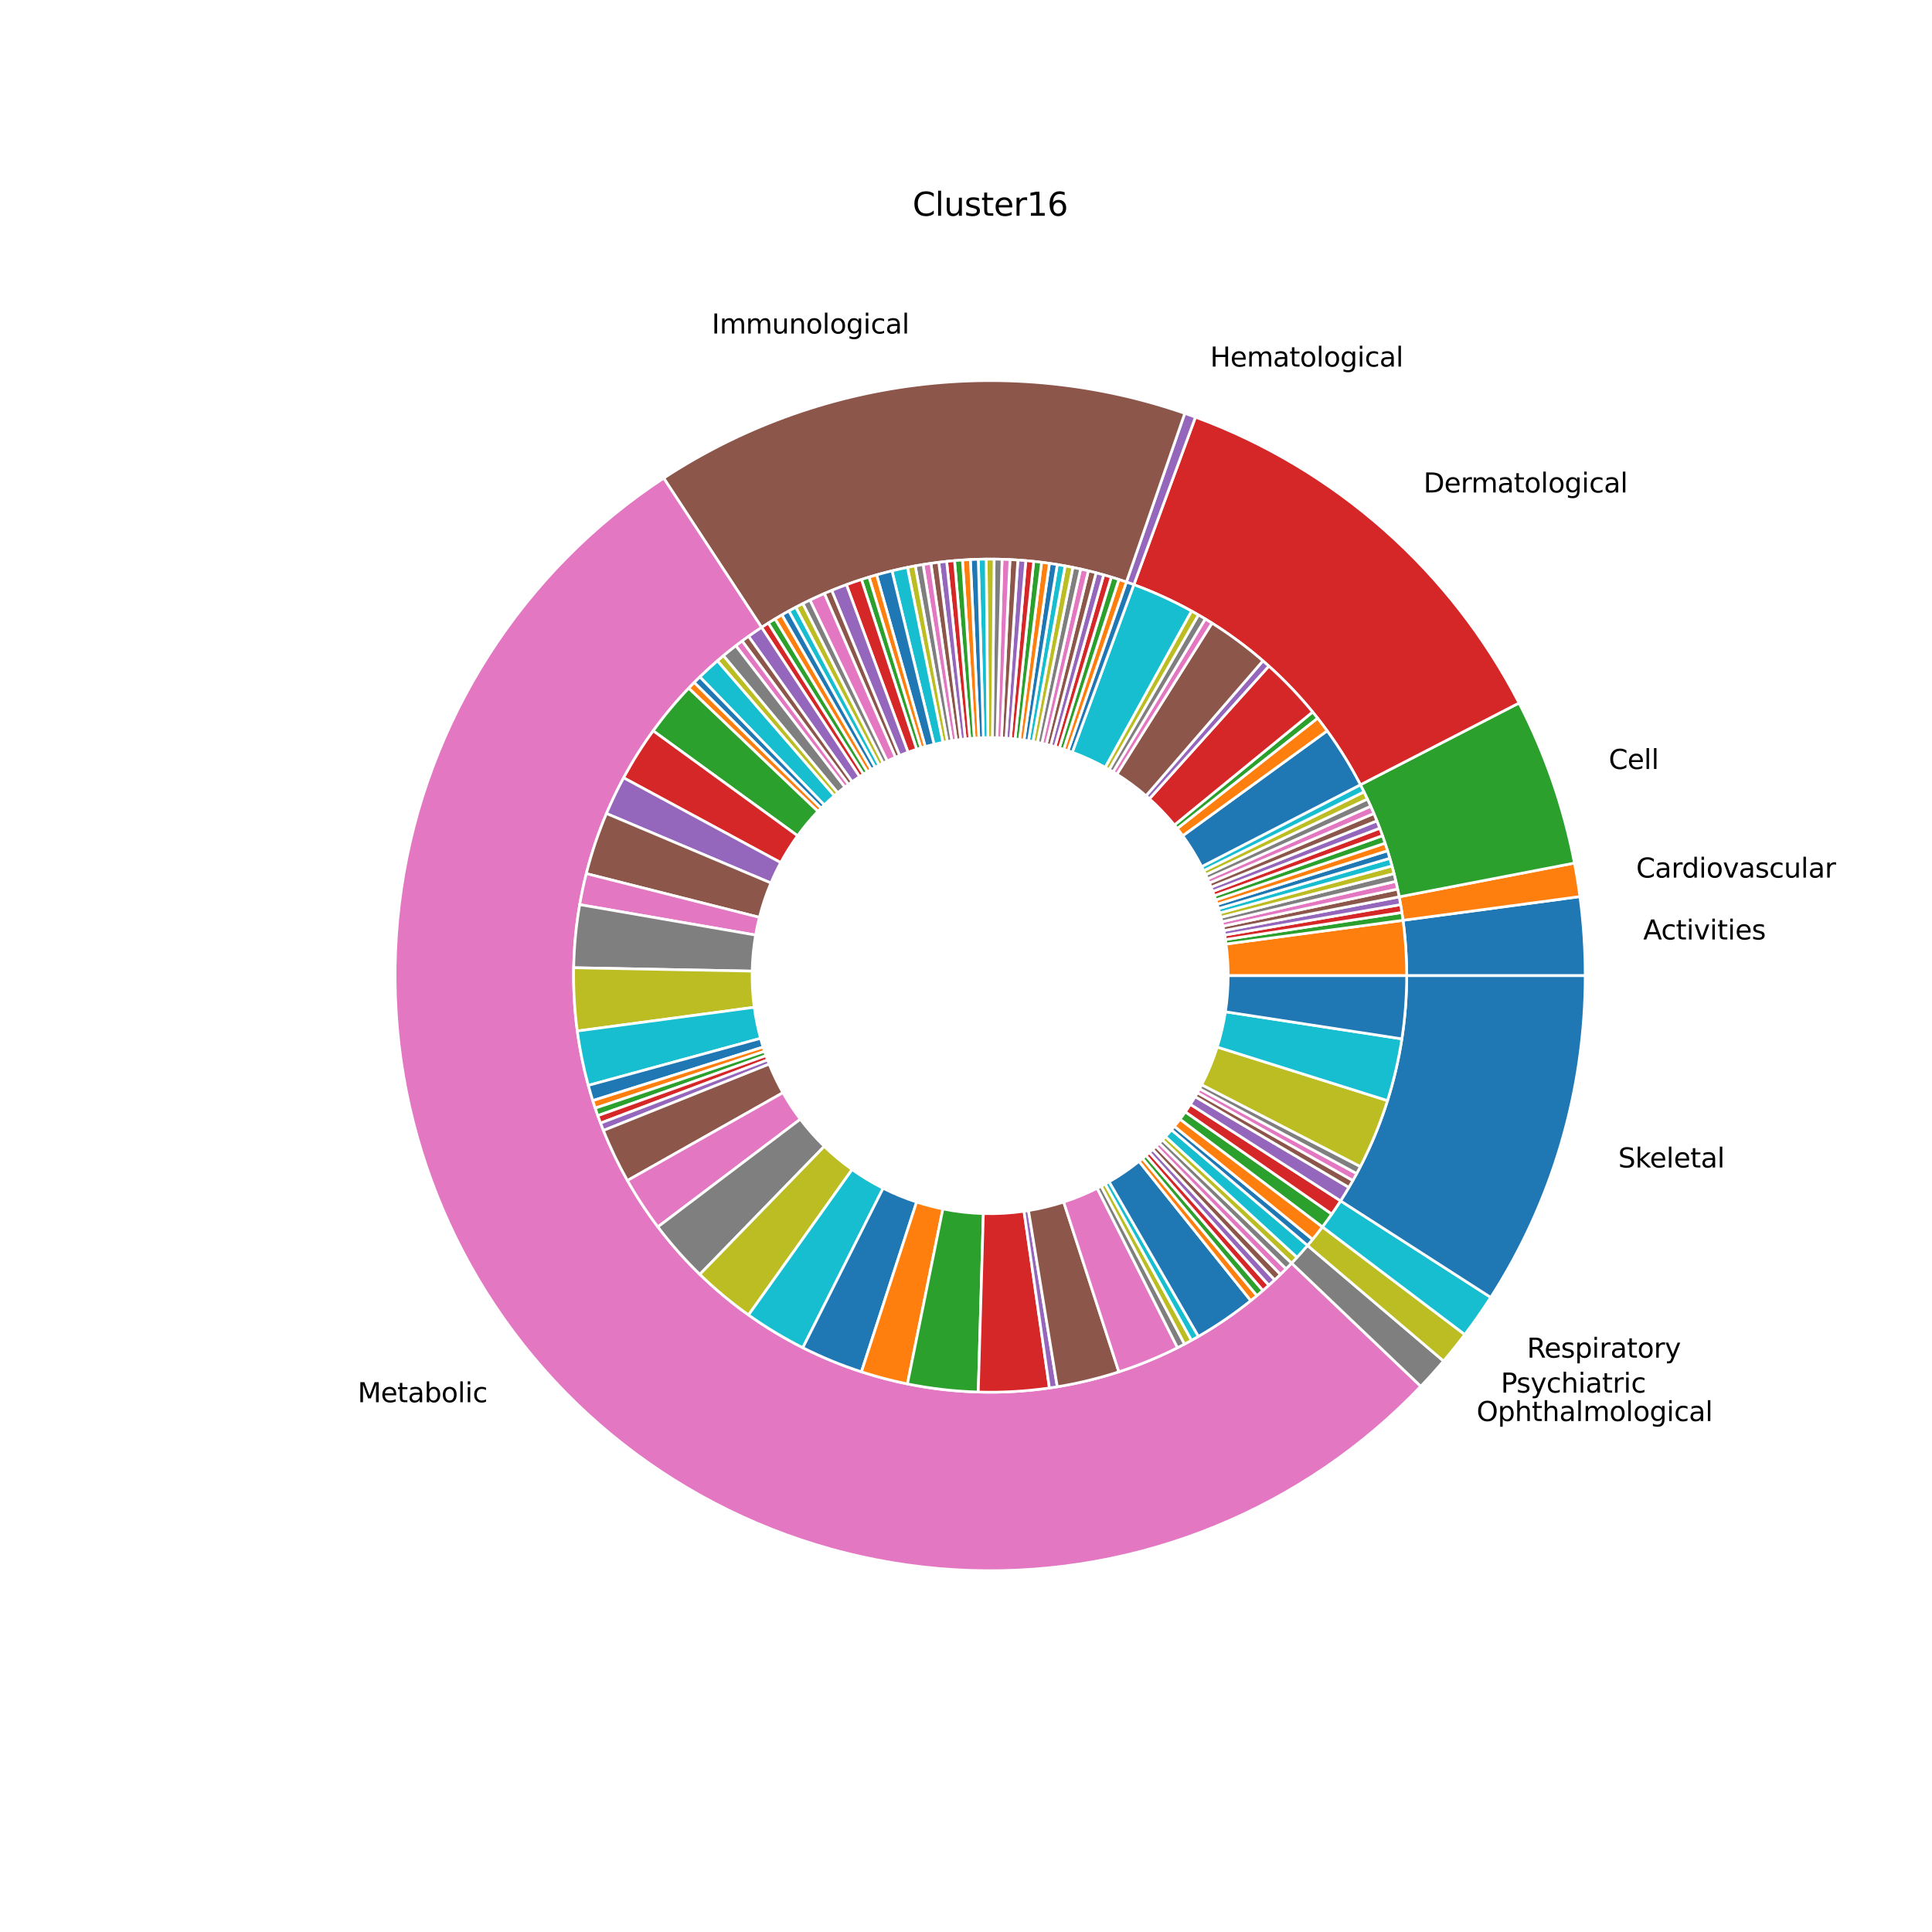 <?xml version="1.0" encoding="utf-8" standalone="no"?>
<!DOCTYPE svg PUBLIC "-//W3C//DTD SVG 1.1//EN"
        "http://www.w3.org/Graphics/SVG/1.1/DTD/svg11.dtd">
<svg xmlns:xlink="http://www.w3.org/1999/xlink" width="720pt" height="720pt" viewBox="0 0 720 720"
     xmlns="http://www.w3.org/2000/svg" version="1.1">
    <defs>
        <style type="text/css">*{stroke-linejoin: round; stroke-linecap: butt}</style>
    </defs>
    <g id="figure_1">
        <g id="patch_1">
            <path d="M 0 720
L 720 720 
L 720 0 
L 0 0 
z
" style="fill: #ffffff"/>
        </g>
        <g id="axes_1">
            <g id="patch_2">
                <path d="M 590.76 363.6
C 590.76 358.674 590.596 353.748 590.268 348.833 
C 589.94 343.917 589.448 339.014 588.793 334.131 
L 522.855 342.972 
C 523.314 346.39 523.658 349.822 523.887 353.263 
C 524.117 356.704 524.232 360.151 524.232 363.6 
L 590.76 363.6 
z
" style="fill: #1f77b4; stroke: #ffffff; stroke-linejoin: miter"/>
            </g>
            <g id="patch_3">
                <path d="M 588.793 334.131
C 588.513 332.039 588.202 329.951 587.862 327.867 
C 587.522 325.783 587.152 323.705 586.753 321.632 
L 521.427 334.222 
C 521.706 335.673 521.965 337.128 522.204 338.587 
C 522.442 340.045 522.659 341.507 522.855 342.972 
L 588.793 334.131 
z
" style="fill: #ff7f0e; stroke: #ffffff; stroke-linejoin: miter"/>
            </g>
            <g id="patch_4">
                <path d="M 586.753 321.632
C 584.754 311.262 582.017 301.049 578.563 291.069 
C 575.109 281.09 570.947 271.37 566.108 261.984 
L 506.976 292.469 
C 510.363 299.039 513.277 305.843 515.694 312.829 
C 518.112 319.814 520.028 326.964 521.427 334.222 
L 586.753 321.632 
z
" style="fill: #2ca02c; stroke: #ffffff; stroke-linejoin: miter"/>
            </g>
            <g id="patch_5">
                <path d="M 566.108 261.984
C 553.496 237.52 536.439 215.616 515.811 197.395 
C 495.182 179.174 471.341 164.951 445.507 155.455 
L 422.555 217.899 
C 440.639 224.546 457.328 234.502 471.768 247.257 
C 486.207 260.011 498.147 275.344 506.976 292.469 
L 566.108 261.984 
z
" style="fill: #d62728; stroke: #ffffff; stroke-linejoin: miter"/>
            </g>
            <g id="patch_6">
                <path d="M 445.507 155.455
C 444.847 155.213 444.185 154.973 443.522 154.737 
C 442.86 154.5 442.196 154.267 441.531 154.037 
L 419.771 216.906 
C 420.237 217.067 420.702 217.23 421.166 217.396 
C 421.63 217.561 422.093 217.729 422.555 217.899 
L 445.507 155.455 
z
" style="fill: #9467bd; stroke: #ffffff; stroke-linejoin: miter"/>
            </g>
            <g id="patch_7">
                <path d="M 441.531 154.037
C 409.472 142.941 375.29 139.348 341.625 143.536 
C 307.96 147.724 275.7 159.582 247.337 178.193 
L 283.836 233.815 
C 303.69 220.787 326.272 212.487 349.838 209.555 
C 373.403 206.624 397.33 209.139 419.771 216.906 
L 441.531 154.037 
z
" style="fill: #8c564b; stroke: #ffffff; stroke-linejoin: miter"/>
            </g>
            <g id="patch_8">
                <path d="M 247.337 178.193
C 221.206 195.34 198.993 217.819 182.159 244.152 
C 165.324 270.485 154.245 300.081 149.65 330.996 
C 145.055 361.91 147.047 393.45 155.494 423.541 
C 163.942 453.631 178.657 481.599 198.671 505.605 
C 218.684 529.61 243.549 549.116 271.629 562.839 
C 299.709 576.563 330.376 584.196 361.612 585.237 
C 392.849 586.278 423.956 580.704 452.888 568.881 
C 481.819 557.058 507.927 539.252 529.495 516.632 
L 481.347 470.722 
C 466.249 486.556 447.974 499.021 427.721 507.297 
C 407.469 515.573 385.694 519.475 363.829 518.746 
C 341.963 518.017 320.496 512.674 300.84 503.068 
C 281.184 493.461 263.779 479.807 249.769 463.003 
C 235.76 446.199 225.46 426.622 219.546 405.558 
C 213.633 384.495 212.238 362.417 215.455 340.777 
C 218.672 319.137 226.427 298.419 238.211 279.986 
C 249.995 261.553 265.544 245.818 283.836 233.815 
L 247.337 178.193 
z
" style="fill: #e377c2; stroke: #ffffff; stroke-linejoin: miter"/>
            </g>
            <g id="patch_9">
                <path d="M 529.495 516.632
C 530.952 515.104 532.387 513.555 533.8 511.986 
C 535.212 510.417 536.603 508.828 537.97 507.22 
L 487.279 464.134 
C 486.322 465.26 485.349 466.372 484.36 467.47 
C 483.371 468.569 482.367 469.653 481.347 470.722 
L 529.495 516.632 
z
" style="fill: #7f7f7f; stroke: #ffffff; stroke-linejoin: miter"/>
            </g>
            <g id="patch_10">
                <path d="M 537.97 507.22
C 539.337 505.611 540.681 503.983 542.002 502.336 
C 543.323 500.689 544.62 499.023 545.893 497.339 
L 492.825 457.218 
C 491.934 458.396 491.026 459.562 490.102 460.715 
C 489.177 461.868 488.236 463.008 487.279 464.134 
L 537.97 507.22 
z
" style="fill: #bcbd22; stroke: #ffffff; stroke-linejoin: miter"/>
            </g>
            <g id="patch_11">
                <path d="M 545.893 497.339
C 547.591 495.094 549.246 492.816 550.857 490.508 
C 552.468 488.199 554.035 485.861 555.556 483.492 
L 499.589 447.525 
C 498.524 449.182 497.427 450.82 496.3 452.436 
C 495.172 454.051 494.014 455.646 492.825 457.218 
L 545.893 497.339 
z
" style="fill: #17becf; stroke: #ffffff; stroke-linejoin: miter"/>
            </g>
            <g id="patch_12">
                <path d="M 555.556 483.492
C 566.989 465.702 575.819 446.368 581.777 426.077 
C 587.735 405.786 590.76 384.747 590.76 363.6 
L 524.232 363.6 
C 524.232 378.403 522.115 393.13 517.944 407.334 
C 513.774 421.537 507.593 435.072 499.589 447.525 
L 555.556 483.492 
z
" style="fill: #1f77b4; stroke: #ffffff; stroke-linejoin: miter"/>
            </g>
            <g id="patch_13">
                <path d="M 524.232 363.6
C 524.232 360.151 524.117 356.704 523.887 353.263 
C 523.658 349.822 523.314 346.39 522.855 342.972 
L 456.917 351.813 
C 457.179 353.766 457.376 355.727 457.507 357.693 
C 457.638 359.659 457.704 361.629 457.704 363.6 
L 524.232 363.6 
z
" style="fill: #ff7f0e; stroke: #ffffff; stroke-linejoin: miter"/>
            </g>
            <g id="patch_14">
                <path d="M 522.855 342.972
C 522.79 342.484 522.722 341.996 522.652 341.508 
C 522.582 341.021 522.509 340.533 522.435 340.046 
L 456.677 350.141 
C 456.72 350.419 456.761 350.697 456.801 350.976 
C 456.841 351.255 456.88 351.534 456.917 351.813 
L 522.855 342.972 
z
" style="fill: #2ca02c; stroke: #ffffff; stroke-linejoin: miter"/>
            </g>
            <g id="patch_15">
                <path d="M 522.435 340.046
C 522.36 339.56 522.283 339.073 522.204 338.587 
C 522.124 338.101 522.042 337.615 521.958 337.129 
L 456.405 348.474 
C 456.453 348.751 456.5 349.029 456.545 349.307 
C 456.59 349.585 456.634 349.863 456.677 350.141 
L 522.435 340.046 
z
" style="fill: #d62728; stroke: #ffffff; stroke-linejoin: miter"/>
            </g>
            <g id="patch_16">
                <path d="M 521.958 337.129
C 521.874 336.644 521.788 336.159 521.7 335.675 
C 521.611 335.19 521.52 334.706 521.427 334.222 
L 456.101 346.813 
C 456.154 347.089 456.206 347.366 456.257 347.643 
C 456.308 347.92 456.357 348.197 456.405 348.474 
L 521.958 337.129 
z
" style="fill: #9467bd; stroke: #ffffff; stroke-linejoin: miter"/>
            </g>
            <g id="patch_17">
                <path d="M 521.427 334.222
C 521.334 333.738 521.238 333.255 521.14 332.772 
C 521.042 332.29 520.942 331.807 520.84 331.325 
L 455.766 345.157 
C 455.824 345.433 455.881 345.708 455.937 345.984 
C 455.993 346.26 456.048 346.536 456.101 346.813 
L 521.427 334.222 
z
" style="fill: #8c564b; stroke: #ffffff; stroke-linejoin: miter"/>
            </g>
            <g id="patch_18">
                <path d="M 520.84 331.325
C 520.737 330.844 520.633 330.362 520.526 329.881 
C 520.419 329.401 520.309 328.92 520.198 328.44 
L 455.399 343.509 
C 455.463 343.783 455.525 344.057 455.586 344.332 
C 455.647 344.607 455.707 344.882 455.766 345.157 
L 520.84 331.325 
z
" style="fill: #e377c2; stroke: #ffffff; stroke-linejoin: miter"/>
            </g>
            <g id="patch_19">
                <path d="M 520.198 328.44
C 520.086 327.961 519.972 327.481 519.856 327.003 
C 519.74 326.524 519.622 326.046 519.501 325.568 
L 455.001 341.868 
C 455.07 342.14 455.137 342.414 455.204 342.687 
C 455.27 342.961 455.335 343.235 455.399 343.509 
L 520.198 328.44 
z
" style="fill: #7f7f7f; stroke: #ffffff; stroke-linejoin: miter"/>
            </g>
            <g id="patch_20">
                <path d="M 519.501 325.568
C 519.38 325.091 519.257 324.614 519.132 324.137 
C 519.007 323.661 518.879 323.185 518.75 322.71 
L 454.571 340.234 
C 454.645 340.506 454.718 340.778 454.79 341.05 
C 454.861 341.322 454.932 341.595 455.001 341.868 
L 519.501 325.568 
z
" style="fill: #bcbd22; stroke: #ffffff; stroke-linejoin: miter"/>
            </g>
            <g id="patch_21">
                <path d="M 518.75 322.71
C 518.62 322.235 518.488 321.76 518.354 321.286 
C 518.219 320.812 518.083 320.339 517.944 319.866 
L 454.111 338.609 
C 454.19 338.879 454.268 339.15 454.345 339.421 
C 454.422 339.691 454.497 339.963 454.571 340.234 
L 518.75 322.71 
z
" style="fill: #17becf; stroke: #ffffff; stroke-linejoin: miter"/>
            </g>
            <g id="patch_22">
                <path d="M 517.944 319.866
C 517.805 319.393 517.664 318.921 517.521 318.45 
C 517.378 317.979 517.232 317.508 517.084 317.038 
L 453.62 336.993 
C 453.704 337.262 453.787 337.531 453.869 337.8 
C 453.951 338.069 454.032 338.339 454.111 338.609 
L 517.944 319.866 
z
" style="fill: #1f77b4; stroke: #ffffff; stroke-linejoin: miter"/>
            </g>
            <g id="patch_23">
                <path d="M 517.084 317.038
C 516.937 316.568 516.787 316.099 516.634 315.631 
C 516.482 315.162 516.328 314.694 516.171 314.227 
L 453.098 335.387 
C 453.187 335.654 453.276 335.921 453.363 336.189 
C 453.45 336.457 453.535 336.725 453.62 336.993 
L 517.084 317.038 
z
" style="fill: #ff7f0e; stroke: #ffffff; stroke-linejoin: miter"/>
            </g>
            <g id="patch_24">
                <path d="M 516.171 314.227
C 516.014 313.76 515.855 313.294 515.694 312.829 
C 515.533 312.363 515.37 311.898 515.204 311.434 
L 452.545 333.791 
C 452.64 334.056 452.733 334.322 452.825 334.588 
C 452.917 334.854 453.008 335.12 453.098 335.387 
L 516.171 314.227 
z
" style="fill: #2ca02c; stroke: #ffffff; stroke-linejoin: miter"/>
            </g>
            <g id="patch_25">
                <path d="M 515.204 311.434
C 515.039 310.97 514.871 310.507 514.701 310.045 
C 514.531 309.583 514.359 309.121 514.185 308.66 
L 451.963 332.206 
C 452.062 332.469 452.161 332.733 452.258 332.997 
C 452.355 333.261 452.451 333.526 452.545 333.791 
L 515.204 311.434 
z
" style="fill: #d62728; stroke: #ffffff; stroke-linejoin: miter"/>
            </g>
            <g id="patch_26">
                <path d="M 514.185 308.66
C 514.01 308.2 513.834 307.74 513.655 307.281 
C 513.476 306.822 513.295 306.363 513.112 305.906 
L 451.35 330.632 
C 451.455 330.893 451.558 331.155 451.66 331.418 
C 451.762 331.68 451.863 331.943 451.963 332.206 
L 514.185 308.66 
z
" style="fill: #9467bd; stroke: #ffffff; stroke-linejoin: miter"/>
            </g>
            <g id="patch_27">
                <path d="M 513.112 305.906
C 512.929 305.449 512.744 304.992 512.557 304.537 
C 512.369 304.081 512.18 303.627 511.988 303.173 
L 450.707 329.07 
C 450.817 329.329 450.925 329.589 451.032 329.85 
C 451.139 330.11 451.245 330.371 451.35 330.632 
L 513.112 305.906 
z
" style="fill: #8c564b; stroke: #ffffff; stroke-linejoin: miter"/>
            </g>
            <g id="patch_28">
                <path d="M 511.988 303.173
C 511.796 302.719 511.602 302.266 511.406 301.814 
C 511.21 301.362 511.012 300.911 510.811 300.461 
L 450.035 327.521 
C 450.15 327.778 450.263 328.036 450.375 328.294 
C 450.487 328.552 450.598 328.811 450.707 329.07 
L 511.988 303.173 
z
" style="fill: #e377c2; stroke: #ffffff; stroke-linejoin: miter"/>
            </g>
            <g id="patch_29">
                <path d="M 510.811 300.461
C 510.611 300.011 510.409 299.562 510.204 299.114 
C 509.999 298.666 509.793 298.219 509.584 297.773 
L 449.334 325.985 
C 449.453 326.239 449.571 326.495 449.688 326.751 
C 449.805 327.007 449.921 327.264 450.035 327.521 
L 510.811 300.461 
z
" style="fill: #7f7f7f; stroke: #ffffff; stroke-linejoin: miter"/>
            </g>
            <g id="patch_30">
                <path d="M 509.584 297.773
C 509.375 297.327 509.164 296.882 508.951 296.438 
C 508.738 295.994 508.522 295.55 508.305 295.108 
L 448.603 324.462 
C 448.727 324.715 448.85 324.968 448.972 325.222 
C 449.094 325.475 449.214 325.73 449.334 325.985 
L 509.584 297.773 
z
" style="fill: #bcbd22; stroke: #ffffff; stroke-linejoin: miter"/>
            </g>
            <g id="patch_31">
                <path d="M 508.305 295.108
C 508.088 294.666 507.868 294.225 507.647 293.785 
C 507.425 293.345 507.201 292.906 506.976 292.469 
L 447.843 322.953 
C 447.972 323.204 448.1 323.454 448.227 323.706 
C 448.353 323.957 448.479 324.209 448.603 324.462 
L 508.305 295.108 
z
" style="fill: #17becf; stroke: #ffffff; stroke-linejoin: miter"/>
            </g>
            <g id="patch_32">
                <path d="M 506.976 292.469
C 505.17 288.965 503.231 285.532 501.164 282.177 
C 499.096 278.821 496.902 275.545 494.585 272.357 
L 440.763 311.461 
C 442.087 313.283 443.341 315.155 444.522 317.072 
C 445.703 318.99 446.811 320.952 447.843 322.953 
L 506.976 292.469 
z
" style="fill: #1f77b4; stroke: #ffffff; stroke-linejoin: miter"/>
            </g>
            <g id="patch_33">
                <path d="M 494.585 272.357
C 494.006 271.56 493.42 270.768 492.825 269.982 
C 492.231 269.197 491.63 268.416 491.021 267.642 
L 438.726 308.767 
C 439.074 309.209 439.418 309.655 439.757 310.104 
C 440.097 310.553 440.432 311.006 440.763 311.461 
L 494.585 272.357 
z
" style="fill: #ff7f0e; stroke: #ffffff; stroke-linejoin: miter"/>
            </g>
            <g id="patch_34">
                <path d="M 491.021 267.642
C 490.716 267.255 490.41 266.869 490.102 266.485 
C 489.793 266.1 489.483 265.718 489.172 265.336 
L 437.669 307.449 
C 437.848 307.667 438.025 307.886 438.201 308.106 
C 438.377 308.325 438.552 308.546 438.726 308.767 
L 491.021 267.642 
z
" style="fill: #2ca02c; stroke: #ffffff; stroke-linejoin: miter"/>
            </g>
            <g id="patch_35">
                <path d="M 489.172 265.336
C 486.677 262.285 484.066 259.33 481.347 256.478 
C 478.627 253.625 475.799 250.877 472.87 248.24 
L 428.355 297.68 
C 430.028 299.187 431.644 300.757 433.198 302.387 
C 434.752 304.017 436.244 305.706 437.669 307.449 
L 489.172 265.336 
z
" style="fill: #d62728; stroke: #ffffff; stroke-linejoin: miter"/>
            </g>
            <g id="patch_36">
                <path d="M 472.87 248.24
C 472.504 247.911 472.137 247.583 471.768 247.257 
C 471.398 246.93 471.028 246.606 470.655 246.283 
L 427.089 296.562 
C 427.302 296.746 427.513 296.932 427.724 297.118 
C 427.935 297.304 428.145 297.492 428.355 297.68 
L 472.87 248.24 
z
" style="fill: #9467bd; stroke: #ffffff; stroke-linejoin: miter"/>
            </g>
            <g id="patch_37">
                <path d="M 470.655 246.283
C 467.677 243.702 464.601 241.236 461.435 238.889 
C 458.268 236.542 455.014 234.317 451.678 232.218 
L 416.244 288.524 
C 418.151 289.724 420.01 290.995 421.82 292.337 
C 423.629 293.678 425.387 295.087 427.089 296.562 
L 470.655 246.283 
z
" style="fill: #8c564b; stroke: #ffffff; stroke-linejoin: miter"/>
            </g>
            <g id="patch_38">
                <path d="M 451.678 232.218
C 451.261 231.955 450.843 231.695 450.423 231.436 
C 450.004 231.178 449.583 230.922 449.161 230.667 
L 414.807 287.638 
C 415.048 287.784 415.288 287.93 415.528 288.078 
C 415.767 288.226 416.006 288.374 416.244 288.524 
L 451.678 232.218 
z
" style="fill: #e377c2; stroke: #ffffff; stroke-linejoin: miter"/>
            </g>
            <g id="patch_39">
                <path d="M 449.161 230.667
C 448.74 230.413 448.317 230.16 447.892 229.91 
C 447.468 229.66 447.043 229.411 446.616 229.165 
L 413.352 286.78 
C 413.596 286.921 413.839 287.063 414.081 287.206 
C 414.324 287.349 414.565 287.493 414.807 287.638 
L 449.161 230.667 
z
" style="fill: #7f7f7f; stroke: #ffffff; stroke-linejoin: miter"/>
            </g>
            <g id="patch_40">
                <path d="M 446.616 229.165
C 446.189 228.919 445.762 228.675 445.333 228.432 
C 444.904 228.19 444.474 227.95 444.042 227.712 
L 411.881 285.95 
C 412.128 286.086 412.374 286.223 412.619 286.361 
C 412.864 286.5 413.108 286.639 413.352 286.78 
L 446.616 229.165 
z
" style="fill: #bcbd22; stroke: #ffffff; stroke-linejoin: miter"/>
            </g>
            <g id="patch_41">
                <path d="M 444.042 227.712
C 440.592 225.806 437.071 224.033 433.486 222.396 
C 429.901 220.759 426.254 219.259 422.555 217.899 
L 399.603 280.342 
C 401.717 281.119 403.8 281.976 405.849 282.912 
C 407.898 283.848 409.91 284.861 411.881 285.95 
L 444.042 227.712 
z
" style="fill: #17becf; stroke: #ffffff; stroke-linejoin: miter"/>
            </g>
            <g id="patch_42">
                <path d="M 422.555 217.899
C 422.093 217.729 421.63 217.561 421.166 217.396 
C 420.702 217.23 420.237 217.067 419.771 216.906 
L 398.012 279.775 
C 398.278 279.867 398.544 279.96 398.809 280.055 
C 399.074 280.149 399.339 280.245 399.603 280.342 
L 422.555 217.899 
z
" style="fill: #1f77b4; stroke: #ffffff; stroke-linejoin: miter"/>
            </g>
            <g id="patch_43">
                <path d="M 419.771 216.906
C 419.306 216.745 418.84 216.586 418.373 216.429 
C 417.906 216.272 417.438 216.118 416.969 215.966 
L 396.411 279.237 
C 396.679 279.324 396.946 279.413 397.213 279.502 
C 397.48 279.592 397.746 279.683 398.012 279.775 
L 419.771 216.906 
z
" style="fill: #ff7f0e; stroke: #ffffff; stroke-linejoin: miter"/>
            </g>
            <g id="patch_44">
                <path d="M 416.969 215.966
C 416.501 215.813 416.032 215.663 415.562 215.516 
C 415.092 215.368 414.621 215.222 414.15 215.079 
L 394.8 278.731 
C 395.069 278.813 395.338 278.896 395.607 278.98 
C 395.875 279.065 396.143 279.15 396.411 279.237 
L 416.969 215.966 
z
" style="fill: #2ca02c; stroke: #ffffff; stroke-linejoin: miter"/>
            </g>
            <g id="patch_45">
                <path d="M 414.15 215.079
C 413.679 214.936 413.207 214.795 412.734 214.656 
C 412.261 214.517 411.788 214.381 411.314 214.246 
L 393.179 278.255 
C 393.45 278.332 393.721 278.41 393.991 278.489 
C 394.261 278.568 394.531 278.649 394.8 278.731 
L 414.15 215.079 
z
" style="fill: #d62728; stroke: #ffffff; stroke-linejoin: miter"/>
            </g>
            <g id="patch_46">
                <path d="M 411.314 214.246
C 410.84 214.112 410.365 213.98 409.89 213.85 
C 409.415 213.721 408.939 213.593 408.463 213.468 
L 391.55 277.81 
C 391.822 277.882 392.094 277.955 392.366 278.029 
C 392.637 278.103 392.909 278.178 393.179 278.255 
L 411.314 214.246 
z
" style="fill: #9467bd; stroke: #ffffff; stroke-linejoin: miter"/>
            </g>
            <g id="patch_47">
                <path d="M 408.463 213.468
C 407.986 213.343 407.509 213.22 407.032 213.099 
C 406.554 212.978 406.076 212.86 405.597 212.744 
L 389.913 277.396 
C 390.186 277.463 390.46 277.53 390.732 277.599 
C 391.005 277.668 391.278 277.739 391.55 277.81 
L 408.463 213.468 
z
" style="fill: #8c564b; stroke: #ffffff; stroke-linejoin: miter"/>
            </g>
            <g id="patch_48">
                <path d="M 405.597 212.744
C 405.119 212.628 404.639 212.514 404.16 212.402 
C 403.68 212.291 403.199 212.181 402.719 212.074 
L 388.268 277.014 
C 388.543 277.075 388.817 277.137 389.091 277.201 
C 389.365 277.265 389.639 277.33 389.913 277.396 
L 405.597 212.744 
z
" style="fill: #e377c2; stroke: #ffffff; stroke-linejoin: miter"/>
            </g>
            <g id="patch_49">
                <path d="M 402.719 212.074
C 402.238 211.967 401.756 211.863 401.275 211.76 
C 400.793 211.658 400.31 211.558 399.828 211.46 
L 386.616 276.663 
C 386.892 276.719 387.167 276.776 387.443 276.834 
C 387.718 276.893 387.993 276.953 388.268 277.014 
L 402.719 212.074 
z
" style="fill: #7f7f7f; stroke: #ffffff; stroke-linejoin: miter"/>
            </g>
            <g id="patch_50">
                <path d="M 399.828 211.46
C 399.345 211.362 398.862 211.266 398.378 211.173 
C 397.894 211.08 397.41 210.989 396.925 210.9 
L 384.957 276.343 
C 385.234 276.394 385.511 276.446 385.787 276.499 
C 386.064 276.552 386.34 276.607 386.616 276.663 
L 399.828 211.46 
z
" style="fill: #bcbd22; stroke: #ffffff; stroke-linejoin: miter"/>
            </g>
            <g id="patch_51">
                <path d="M 396.925 210.9
C 396.441 210.812 395.956 210.726 395.471 210.642 
C 394.985 210.558 394.499 210.476 394.013 210.396 
L 383.293 276.055 
C 383.571 276.1 383.849 276.147 384.126 276.195 
C 384.403 276.243 384.681 276.292 384.957 276.343 
L 396.925 210.9 
z
" style="fill: #17becf; stroke: #ffffff; stroke-linejoin: miter"/>
            </g>
            <g id="patch_52">
                <path d="M 394.013 210.396
C 393.527 210.317 393.04 210.24 392.554 210.165 
C 392.067 210.091 391.579 210.018 391.092 209.948 
L 381.624 275.799 
C 381.903 275.839 382.181 275.88 382.459 275.923 
C 382.737 275.966 383.015 276.01 383.293 276.055 
L 394.013 210.396 
z
" style="fill: #1f77b4; stroke: #ffffff; stroke-linejoin: miter"/>
            </g>
            <g id="patch_53">
                <path d="M 391.092 209.948
C 390.604 209.878 390.116 209.81 389.628 209.745 
C 389.14 209.679 388.651 209.616 388.162 209.555 
L 379.95 275.574 
C 380.229 275.609 380.508 275.645 380.787 275.683 
C 381.066 275.72 381.345 275.759 381.624 275.799 
L 391.092 209.948 
z
" style="fill: #ff7f0e; stroke: #ffffff; stroke-linejoin: miter"/>
            </g>
            <g id="patch_54">
                <path d="M 388.162 209.555
C 387.674 209.494 387.185 209.436 386.695 209.38 
C 386.206 209.324 385.716 209.27 385.226 209.218 
L 378.272 275.382 
C 378.552 275.411 378.832 275.442 379.111 275.474 
C 379.391 275.506 379.671 275.54 379.95 275.574 
L 388.162 209.555 
z
" style="fill: #2ca02c; stroke: #ffffff; stroke-linejoin: miter"/>
            </g>
            <g id="patch_55">
                <path d="M 385.226 209.218
C 384.736 209.167 384.246 209.118 383.756 209.071 
C 383.265 209.024 382.775 208.98 382.284 208.937 
L 376.591 275.221 
C 376.871 275.245 377.152 275.271 377.432 275.298 
C 377.712 275.324 377.992 275.353 378.272 275.382 
L 385.226 209.218 
z
" style="fill: #d62728; stroke: #ffffff; stroke-linejoin: miter"/>
            </g>
            <g id="patch_56">
                <path d="M 382.284 208.937
C 381.793 208.895 381.302 208.855 380.811 208.818 
C 380.32 208.78 379.828 208.745 379.337 208.713 
L 374.907 275.093 
C 375.188 275.112 375.468 275.132 375.749 275.153 
C 376.03 275.175 376.31 275.197 376.591 275.221 
L 382.284 208.937 
z
" style="fill: #9467bd; stroke: #ffffff; stroke-linejoin: miter"/>
            </g>
            <g id="patch_57">
                <path d="M 379.337 208.713
C 378.845 208.68 378.354 208.649 377.862 208.621 
C 377.37 208.593 376.878 208.567 376.386 208.544 
L 373.221 274.996 
C 373.502 275.01 373.783 275.025 374.064 275.041 
C 374.345 275.057 374.626 275.074 374.907 275.093 
L 379.337 208.713 
z
" style="fill: #8c564b; stroke: #ffffff; stroke-linejoin: miter"/>
            </g>
            <g id="patch_58">
                <path d="M 376.386 208.544
C 375.894 208.52 375.402 208.499 374.91 208.481 
C 374.418 208.462 373.925 208.445 373.433 208.431 
L 371.533 274.932 
C 371.814 274.94 372.096 274.95 372.377 274.96 
C 372.658 274.971 372.94 274.983 373.221 274.996 
L 376.386 208.544 
z
" style="fill: #e377c2; stroke: #ffffff; stroke-linejoin: miter"/>
            </g>
            <g id="patch_59">
                <path d="M 373.433 208.431
C 372.94 208.417 372.448 208.406 371.955 208.396 
C 371.463 208.387 370.97 208.38 370.478 208.375 
L 369.844 274.9 
C 370.126 274.903 370.407 274.907 370.689 274.912 
C 370.97 274.917 371.252 274.924 371.533 274.932 
L 373.433 208.431 
z
" style="fill: #7f7f7f; stroke: #ffffff; stroke-linejoin: miter"/>
            </g>
            <g id="patch_60">
                <path d="M 370.478 208.375
C 369.985 208.37 369.493 208.368 369 208.368 
C 368.507 208.368 368.015 208.37 367.522 208.375 
L 368.156 274.9 
C 368.437 274.897 368.719 274.896 369 274.896 
C 369.281 274.896 369.563 274.897 369.844 274.9 
L 370.478 208.375 
z
" style="fill: #bcbd22; stroke: #ffffff; stroke-linejoin: miter"/>
            </g>
            <g id="patch_61">
                <path d="M 367.522 208.375
C 367.03 208.38 366.537 208.387 366.045 208.396 
C 365.552 208.406 365.06 208.417 364.567 208.431 
L 366.467 274.932 
C 366.748 274.924 367.03 274.917 367.311 274.912 
C 367.593 274.907 367.874 274.903 368.156 274.9 
L 367.522 208.375 
z
" style="fill: #17becf; stroke: #ffffff; stroke-linejoin: miter"/>
            </g>
            <g id="patch_62">
                <path d="M 364.567 208.431
C 364.075 208.445 363.582 208.462 363.09 208.481 
C 362.598 208.499 362.106 208.52 361.614 208.544 
L 364.779 274.996 
C 365.06 274.983 365.342 274.971 365.623 274.96 
C 365.904 274.95 366.186 274.94 366.467 274.932 
L 364.567 208.431 
z
" style="fill: #1f77b4; stroke: #ffffff; stroke-linejoin: miter"/>
            </g>
            <g id="patch_63">
                <path d="M 361.614 208.544
C 361.122 208.567 360.63 208.593 360.138 208.621 
C 359.646 208.649 359.155 208.68 358.663 208.713 
L 363.093 275.093 
C 363.374 275.074 363.655 275.057 363.936 275.041 
C 364.217 275.025 364.498 275.01 364.779 274.996 
L 361.614 208.544 
z
" style="fill: #ff7f0e; stroke: #ffffff; stroke-linejoin: miter"/>
            </g>
            <g id="patch_64">
                <path d="M 358.663 208.713
C 358.172 208.745 357.68 208.78 357.189 208.818 
C 356.698 208.855 356.207 208.895 355.716 208.937 
L 361.409 275.221 
C 361.69 275.197 361.97 275.175 362.251 275.153 
C 362.532 275.132 362.812 275.112 363.093 275.093 
L 358.663 208.713 
z
" style="fill: #2ca02c; stroke: #ffffff; stroke-linejoin: miter"/>
            </g>
            <g id="patch_65">
                <path d="M 355.716 208.937
C 355.225 208.98 354.735 209.024 354.244 209.071 
C 353.754 209.118 353.264 209.167 352.774 209.218 
L 359.728 275.382 
C 360.008 275.353 360.288 275.324 360.568 275.298 
C 360.848 275.271 361.129 275.245 361.409 275.221 
L 355.716 208.937 
z
" style="fill: #d62728; stroke: #ffffff; stroke-linejoin: miter"/>
            </g>
            <g id="patch_66">
                <path d="M 352.774 209.218
C 352.284 209.27 351.794 209.324 351.305 209.38 
C 350.816 209.436 350.326 209.494 349.838 209.555 
L 358.05 275.574 
C 358.329 275.54 358.609 275.506 358.889 275.474 
C 359.168 275.442 359.448 275.411 359.728 275.382 
L 352.774 209.218 
z
" style="fill: #9467bd; stroke: #ffffff; stroke-linejoin: miter"/>
            </g>
            <g id="patch_67">
                <path d="M 349.838 209.555
C 349.349 209.616 348.86 209.679 348.372 209.745 
C 347.884 209.81 347.396 209.878 346.908 209.948 
L 356.376 275.799 
C 356.655 275.759 356.934 275.72 357.213 275.683 
C 357.492 275.645 357.771 275.609 358.05 275.574 
L 349.838 209.555 
z
" style="fill: #8c564b; stroke: #ffffff; stroke-linejoin: miter"/>
            </g>
            <g id="patch_68">
                <path d="M 346.908 209.948
C 346.421 210.018 345.933 210.091 345.446 210.165 
C 344.96 210.24 344.473 210.317 343.987 210.396 
L 354.707 276.055 
C 354.985 276.01 355.263 275.966 355.541 275.923 
C 355.819 275.88 356.097 275.839 356.376 275.799 
L 346.908 209.948 
z
" style="fill: #e377c2; stroke: #ffffff; stroke-linejoin: miter"/>
            </g>
            <g id="patch_69">
                <path d="M 343.987 210.396
C 343.501 210.476 343.015 210.558 342.53 210.642 
C 342.044 210.726 341.559 210.812 341.075 210.9 
L 353.043 276.343 
C 353.32 276.292 353.597 276.243 353.874 276.195 
C 354.151 276.147 354.429 276.1 354.707 276.055 
L 343.987 210.396 
z
" style="fill: #7f7f7f; stroke: #ffffff; stroke-linejoin: miter"/>
            </g>
            <g id="patch_70">
                <path d="M 341.075 210.9
C 340.59 210.989 340.106 211.08 339.622 211.173 
C 339.138 211.266 338.655 211.362 338.172 211.46 
L 351.384 276.663 
C 351.66 276.607 351.936 276.552 352.213 276.499 
C 352.489 276.446 352.766 276.394 353.043 276.343 
L 341.075 210.9 
z
" style="fill: #bcbd22; stroke: #ffffff; stroke-linejoin: miter"/>
            </g>
            <g id="patch_71">
                <path d="M 338.172 211.46
C 337.207 211.655 336.243 211.86 335.281 212.074 
C 334.32 212.288 333.36 212.511 332.403 212.744 
L 348.087 277.396 
C 348.634 277.264 349.183 277.136 349.732 277.014 
C 350.282 276.892 350.832 276.775 351.384 276.663 
L 338.172 211.46 
z
" style="fill: #17becf; stroke: #ffffff; stroke-linejoin: miter"/>
            </g>
            <g id="patch_72">
                <path d="M 332.403 212.744
C 331.445 212.976 330.49 213.217 329.537 213.468 
C 328.584 213.718 327.634 213.978 326.686 214.246 
L 344.821 278.255 
C 345.362 278.102 345.905 277.953 346.45 277.81 
C 346.994 277.667 347.54 277.529 348.087 277.396 
L 332.403 212.744 
z
" style="fill: #1f77b4; stroke: #ffffff; stroke-linejoin: miter"/>
            </g>
            <g id="patch_73">
                <path d="M 326.686 214.246
C 326.212 214.381 325.739 214.517 325.266 214.656 
C 324.793 214.795 324.321 214.936 323.85 215.079 
L 343.2 278.731 
C 343.469 278.649 343.739 278.568 344.009 278.489 
C 344.279 278.41 344.55 278.332 344.821 278.255 
L 326.686 214.246 
z
" style="fill: #ff7f0e; stroke: #ffffff; stroke-linejoin: miter"/>
            </g>
            <g id="patch_74">
                <path d="M 323.85 215.079
C 323.379 215.222 322.908 215.368 322.438 215.516 
C 321.968 215.663 321.499 215.813 321.031 215.966 
L 341.589 279.237 
C 341.857 279.15 342.125 279.065 342.393 278.98 
C 342.662 278.896 342.931 278.813 343.2 278.731 
L 323.85 215.079 
z
" style="fill: #2ca02c; stroke: #ffffff; stroke-linejoin: miter"/>
            </g>
            <g id="patch_75">
                <path d="M 321.031 215.966
C 320.094 216.27 319.16 216.583 318.229 216.906 
C 317.298 217.228 316.37 217.559 315.445 217.899 
L 338.397 280.342 
C 338.926 280.148 339.456 279.959 339.988 279.775 
C 340.52 279.591 341.054 279.411 341.589 279.237 
L 321.031 215.966 
z
" style="fill: #d62728; stroke: #ffffff; stroke-linejoin: miter"/>
            </g>
            <g id="patch_76">
                <path d="M 315.445 217.899
C 314.52 218.239 313.599 218.587 312.681 218.945 
C 311.763 219.302 310.848 219.668 309.937 220.043 
L 335.25 281.568 
C 335.77 281.353 336.293 281.144 336.818 280.94 
C 337.342 280.736 337.869 280.536 338.397 280.342 
L 315.445 217.899 
z
" style="fill: #9467bd; stroke: #ffffff; stroke-linejoin: miter"/>
            </g>
            <g id="patch_77">
                <path d="M 309.937 220.043
C 309.481 220.231 309.027 220.42 308.573 220.612 
C 308.119 220.804 307.666 220.998 307.214 221.194 
L 333.694 282.225 
C 333.952 282.113 334.211 282.002 334.47 281.893 
C 334.729 281.783 334.989 281.675 335.25 281.568 
L 309.937 220.043 
z
" style="fill: #8c564b; stroke: #ffffff; stroke-linejoin: miter"/>
            </g>
            <g id="patch_78">
                <path d="M 307.214 221.194
C 306.311 221.586 305.41 221.987 304.514 222.396 
C 303.618 222.805 302.726 223.223 301.838 223.649 
L 330.622 283.628 
C 331.129 283.385 331.639 283.146 332.151 282.912 
C 332.663 282.678 333.177 282.449 333.694 282.225 
L 307.214 221.194 
z
" style="fill: #e377c2; stroke: #ffffff; stroke-linejoin: miter"/>
            </g>
            <g id="patch_79">
                <path d="M 301.838 223.649
C 301.394 223.862 300.95 224.078 300.508 224.295 
C 300.066 224.512 299.625 224.732 299.185 224.953 
L 329.106 284.373 
C 329.357 284.247 329.609 284.121 329.862 283.997 
C 330.115 283.873 330.368 283.75 330.622 283.628 
L 301.838 223.649 
z
" style="fill: #7f7f7f; stroke: #ffffff; stroke-linejoin: miter"/>
            </g>
            <g id="patch_80">
                <path d="M 299.185 224.953
C 298.745 225.175 298.306 225.399 297.869 225.624 
C 297.431 225.85 296.994 226.078 296.558 226.308 
L 327.605 285.147 
C 327.854 285.016 328.103 284.886 328.353 284.757 
C 328.604 284.628 328.854 284.5 329.106 284.373 
L 299.185 224.953 
z
" style="fill: #bcbd22; stroke: #ffffff; stroke-linejoin: miter"/>
            </g>
            <g id="patch_81">
                <path d="M 296.558 226.308
C 296.123 226.538 295.688 226.77 295.255 227.004 
C 294.821 227.238 294.389 227.474 293.958 227.712 
L 326.119 285.95 
C 326.365 285.814 326.612 285.679 326.86 285.545 
C 327.107 285.411 327.356 285.279 327.605 285.147 
L 296.558 226.308 
z
" style="fill: #17becf; stroke: #ffffff; stroke-linejoin: miter"/>
            </g>
            <g id="patch_82">
                <path d="M 293.958 227.712
C 293.526 227.95 293.096 228.19 292.667 228.432 
C 292.238 228.675 291.811 228.919 291.384 229.165 
L 324.648 286.78 
C 324.892 286.639 325.136 286.5 325.381 286.361 
C 325.626 286.223 325.872 286.086 326.119 285.95 
L 293.958 227.712 
z
" style="fill: #1f77b4; stroke: #ffffff; stroke-linejoin: miter"/>
            </g>
            <g id="patch_83">
                <path d="M 291.384 229.165
C 290.957 229.411 290.532 229.66 290.108 229.91 
C 289.683 230.16 289.26 230.413 288.839 230.667 
L 323.193 287.638 
C 323.435 287.493 323.676 287.349 323.919 287.206 
C 324.161 287.063 324.404 286.921 324.648 286.78 
L 291.384 229.165 
z
" style="fill: #ff7f0e; stroke: #ffffff; stroke-linejoin: miter"/>
            </g>
            <g id="patch_84">
                <path d="M 288.839 230.667
C 288.417 230.922 287.996 231.178 287.577 231.436 
C 287.157 231.695 286.739 231.955 286.322 232.217 
L 321.756 288.524 
C 321.994 288.374 322.233 288.226 322.472 288.078 
C 322.712 287.93 322.952 287.784 323.193 287.638 
L 288.839 230.667 
z
" style="fill: #2ca02c; stroke: #ffffff; stroke-linejoin: miter"/>
            </g>
            <g id="patch_85">
                <path d="M 286.322 232.217
C 285.905 232.48 285.49 232.744 285.075 233.011 
C 284.661 233.277 284.248 233.545 283.836 233.815 
L 320.335 289.437 
C 320.57 289.283 320.806 289.13 321.043 288.977 
C 321.28 288.825 321.517 288.674 321.756 288.524 
L 286.322 232.217 
z
" style="fill: #d62728; stroke: #ffffff; stroke-linejoin: miter"/>
            </g>
            <g id="patch_86">
                <path d="M 283.836 233.815
C 283.012 234.356 282.194 234.904 281.38 235.46 
C 280.567 236.016 279.759 236.58 278.957 237.152 
L 317.547 291.344 
C 318.005 291.017 318.467 290.695 318.932 290.377 
C 319.396 290.06 319.864 289.746 320.335 289.437 
L 283.836 233.815 
z
" style="fill: #9467bd; stroke: #ffffff; stroke-linejoin: miter"/>
            </g>
            <g id="patch_87">
                <path d="M 278.957 237.152
C 278.555 237.437 278.155 237.725 277.757 238.015 
C 277.358 238.304 276.961 238.596 276.566 238.889 
L 316.18 292.337 
C 316.406 292.169 316.633 292.002 316.861 291.837 
C 317.089 291.671 317.317 291.507 317.547 291.344 
L 278.957 237.152 
z
" style="fill: #8c564b; stroke: #ffffff; stroke-linejoin: miter"/>
            </g>
            <g id="patch_88">
                <path d="M 276.566 238.889
C 276.17 239.182 275.775 239.478 275.382 239.775 
C 274.99 240.072 274.598 240.371 274.208 240.671 
L 314.833 293.355 
C 315.056 293.183 315.28 293.012 315.504 292.843 
C 315.729 292.673 315.954 292.504 316.18 292.337 
L 276.566 238.889 
z
" style="fill: #e377c2; stroke: #ffffff; stroke-linejoin: miter"/>
            </g>
            <g id="patch_89">
                <path d="M 274.208 240.671
C 273.428 241.273 272.653 241.882 271.885 242.498 
C 271.116 243.115 270.353 243.738 269.597 244.369 
L 312.198 295.468 
C 312.631 295.108 313.066 294.751 313.506 294.399 
C 313.945 294.047 314.387 293.699 314.833 293.355 
L 274.208 240.671 
z
" style="fill: #7f7f7f; stroke: #ffffff; stroke-linejoin: miter"/>
            </g>
            <g id="patch_90">
                <path d="M 269.597 244.369
C 269.218 244.685 268.841 245.002 268.466 245.321 
C 268.091 245.64 267.717 245.961 267.345 246.283 
L 310.911 296.562 
C 311.124 296.378 311.338 296.194 311.552 296.012 
C 311.767 295.83 311.982 295.648 312.198 295.468 
L 269.597 244.369 
z
" style="fill: #bcbd22; stroke: #ffffff; stroke-linejoin: miter"/>
            </g>
            <g id="patch_91">
                <path d="M 267.345 246.283
C 266.228 247.251 265.125 248.235 264.036 249.234 
C 262.947 250.233 261.873 251.248 260.813 252.278 
L 307.179 299.988 
C 307.784 299.399 308.398 298.819 309.021 298.248 
C 309.643 297.677 310.273 297.115 310.911 296.562 
L 267.345 246.283 
z
" style="fill: #17becf; stroke: #ffffff; stroke-linejoin: miter"/>
            </g>
            <g id="patch_92">
                <path d="M 260.813 252.278
C 260.46 252.622 260.108 252.966 259.758 253.313 
C 259.408 253.66 259.06 254.008 258.713 254.358 
L 305.979 301.176 
C 306.177 300.976 306.376 300.777 306.576 300.579 
C 306.776 300.381 306.977 300.184 307.179 299.988 
L 260.813 252.278 
z
" style="fill: #1f77b4; stroke: #ffffff; stroke-linejoin: miter"/>
            </g>
            <g id="patch_93">
                <path d="M 258.713 254.358
C 258.367 254.708 258.022 255.06 257.678 255.413 
C 257.335 255.766 256.993 256.121 256.653 256.478 
L 304.802 302.387 
C 304.996 302.184 305.191 301.981 305.388 301.779 
C 305.584 301.577 305.781 301.376 305.979 301.176 
L 258.713 254.358 
z
" style="fill: #ff7f0e; stroke: #ffffff; stroke-linejoin: miter"/>
            </g>
            <g id="patch_94">
                <path d="M 256.653 256.478
C 254.274 258.973 251.978 261.548 249.769 264.197 
C 247.561 266.845 245.442 269.567 243.415 272.357 
L 297.237 311.461 
C 298.395 309.867 299.606 308.312 300.868 306.798 
C 302.13 305.285 303.442 303.813 304.802 302.387 
L 256.653 256.478 
z
" style="fill: #2ca02c; stroke: #ffffff; stroke-linejoin: miter"/>
            </g>
            <g id="patch_95">
                <path d="M 243.415 272.357
C 241.388 275.147 239.454 278.004 237.618 280.922 
C 235.781 283.841 234.042 286.82 232.404 289.855 
L 290.945 321.46 
C 291.881 319.726 292.875 318.023 293.924 316.356 
C 294.974 314.688 296.079 313.055 297.237 311.461 
L 243.415 272.357 
z
" style="fill: #d62728; stroke: #ffffff; stroke-linejoin: miter"/>
            </g>
            <g id="patch_96">
                <path d="M 232.404 289.855
C 231.233 292.022 230.115 294.217 229.049 296.438 
C 227.984 298.658 226.971 300.904 226.012 303.173 
L 287.293 329.07 
C 287.841 327.774 288.419 326.49 289.028 325.221 
C 289.637 323.953 290.276 322.698 290.945 321.46 
L 232.404 289.855 
z
" style="fill: #9467bd; stroke: #ffffff; stroke-linejoin: miter"/>
            </g>
            <g id="patch_97">
                <path d="M 226.012 303.173
C 224.478 306.803 223.083 310.491 221.829 314.227 
C 220.575 317.964 219.465 321.747 218.499 325.568 
L 282.999 341.868 
C 283.551 339.684 284.186 337.522 284.902 335.387 
C 285.619 333.252 286.416 331.145 287.293 329.07 
L 226.012 303.173 
z
" style="fill: #8c564b; stroke: #ffffff; stroke-linejoin: miter"/>
            </g>
            <g id="patch_98">
                <path d="M 218.499 325.568
C 218.016 327.479 217.57 329.398 217.16 331.325 
C 216.751 333.253 216.378 335.188 216.042 337.129 
L 281.595 348.474 
C 281.787 347.365 282 346.259 282.234 345.157 
C 282.469 344.056 282.724 342.959 282.999 341.868 
L 218.499 325.568 
z
" style="fill: #e377c2; stroke: #ffffff; stroke-linejoin: miter"/>
            </g>
            <g id="patch_99">
                <path d="M 216.042 337.129
C 215.369 341.013 214.846 344.921 214.471 348.844 
C 214.096 352.768 213.871 356.704 213.796 360.645 
L 280.312 361.911 
C 280.355 359.659 280.484 357.41 280.698 355.168 
C 280.912 352.926 281.211 350.693 281.595 348.474 
L 216.042 337.129 
z
" style="fill: #7f7f7f; stroke: #ffffff; stroke-linejoin: miter"/>
            </g>
            <g id="patch_100">
                <path d="M 213.796 360.645
C 213.721 364.585 213.796 368.527 214.021 372.462 
C 214.246 376.397 214.621 380.322 215.145 384.228 
L 281.083 375.387 
C 280.783 373.155 280.569 370.912 280.441 368.664 
C 280.312 366.416 280.269 364.163 280.312 361.911 
L 213.796 360.645 
z
" style="fill: #bcbd22; stroke: #ffffff; stroke-linejoin: miter"/>
            </g>
            <g id="patch_101">
                <path d="M 215.145 384.228
C 215.603 387.646 216.175 391.048 216.86 394.428 
C 217.545 397.807 218.342 401.164 219.25 404.49 
L 283.429 386.966 
C 282.91 385.065 282.454 383.147 282.063 381.216 
C 281.671 379.284 281.345 377.341 281.083 375.387 
L 215.145 384.228 
z
" style="fill: #17becf; stroke: #ffffff; stroke-linejoin: miter"/>
            </g>
            <g id="patch_102">
                <path d="M 219.25 404.49
C 219.51 405.441 219.778 406.389 220.056 407.334 
C 220.334 408.279 220.62 409.222 220.916 410.162 
L 284.38 390.207 
C 284.211 389.67 284.048 389.131 283.889 388.591 
C 283.731 388.051 283.577 387.509 283.429 386.966 
L 219.25 404.49 
z
" style="fill: #1f77b4; stroke: #ffffff; stroke-linejoin: miter"/>
            </g>
            <g id="patch_103">
                <path d="M 220.916 410.162
C 221.063 410.632 221.213 411.101 221.366 411.569 
C 221.518 412.038 221.672 412.506 221.829 412.973 
L 284.902 391.813 
C 284.813 391.546 284.724 391.279 284.637 391.011 
C 284.55 390.743 284.465 390.475 284.38 390.207 
L 220.916 410.162 
z
" style="fill: #ff7f0e; stroke: #ffffff; stroke-linejoin: miter"/>
            </g>
            <g id="patch_104">
                <path d="M 221.829 412.973
C 221.986 413.44 222.145 413.906 222.306 414.371 
C 222.467 414.837 222.63 415.302 222.796 415.766 
L 285.455 393.409 
C 285.36 393.144 285.267 392.878 285.175 392.612 
C 285.083 392.346 284.992 392.08 284.902 391.813 
L 221.829 412.973 
z
" style="fill: #2ca02c; stroke: #ffffff; stroke-linejoin: miter"/>
            </g>
            <g id="patch_105">
                <path d="M 222.796 415.766
C 222.961 416.23 223.129 416.693 223.299 417.155 
C 223.469 417.617 223.641 418.079 223.815 418.54 
L 286.037 394.994 
C 285.938 394.731 285.839 394.467 285.742 394.203 
C 285.645 393.939 285.549 393.674 285.455 393.409 
L 222.796 415.766 
z
" style="fill: #d62728; stroke: #ffffff; stroke-linejoin: miter"/>
            </g>
            <g id="patch_106">
                <path d="M 223.815 418.54
C 223.99 419 224.166 419.46 224.345 419.919 
C 224.524 420.378 224.705 420.837 224.888 421.294 
L 286.65 396.568 
C 286.545 396.307 286.442 396.045 286.34 395.782 
C 286.238 395.52 286.137 395.257 286.037 394.994 
L 223.815 418.54 
z
" style="fill: #9467bd; stroke: #ffffff; stroke-linejoin: miter"/>
            </g>
            <g id="patch_107">
                <path d="M 224.888 421.294
C 226.169 424.495 227.557 427.653 229.049 430.762 
C 230.541 433.871 232.137 436.93 233.832 439.933 
L 291.761 407.219 
C 290.792 405.503 289.881 403.755 289.028 401.978 
C 288.176 400.202 287.382 398.397 286.65 396.568 
L 224.888 421.294 
z
" style="fill: #8c564b; stroke: #ffffff; stroke-linejoin: miter"/>
            </g>
            <g id="patch_108">
                <path d="M 233.832 439.933
C 235.528 442.935 237.323 445.881 239.215 448.764 
C 241.107 451.647 243.095 454.467 245.175 457.218 
L 298.243 417.096 
C 297.054 415.524 295.918 413.913 294.837 412.265 
C 293.756 410.618 292.73 408.935 291.761 407.219 
L 233.832 439.933 
z
" style="fill: #e377c2; stroke: #ffffff; stroke-linejoin: miter"/>
            </g>
            <g id="patch_109">
                <path d="M 245.175 457.218
C 247.552 460.361 250.047 463.414 252.657 466.368 
C 255.266 469.321 257.987 472.175 260.813 474.922 
L 307.179 427.212 
C 305.564 425.643 304.009 424.012 302.518 422.324 
C 301.027 420.636 299.601 418.892 298.243 417.096 
L 245.175 457.218 
z
" style="fill: #7f7f7f; stroke: #ffffff; stroke-linejoin: miter"/>
            </g>
            <g id="patch_110">
                <path d="M 260.813 474.922
C 263.639 477.669 266.569 480.307 269.597 482.831 
C 272.624 485.354 275.746 487.762 278.957 490.048 
L 317.547 435.856 
C 315.712 434.55 313.928 433.174 312.198 431.732 
C 310.468 430.29 308.794 428.782 307.179 427.212 
L 260.813 474.922 
z
" style="fill: #bcbd22; stroke: #ffffff; stroke-linejoin: miter"/>
            </g>
            <g id="patch_111">
                <path d="M 278.957 490.048
C 282.167 492.334 285.463 494.497 288.839 496.533 
C 292.214 498.568 295.665 500.474 299.185 502.247 
L 329.106 442.827 
C 327.094 441.814 325.122 440.725 323.193 439.562 
C 321.265 438.399 319.381 437.163 317.547 435.856 
L 278.957 490.048 
z
" style="fill: #17becf; stroke: #ffffff; stroke-linejoin: miter"/>
            </g>
            <g id="patch_112">
                <path d="M 299.185 502.247
C 302.705 504.019 306.292 505.657 309.937 507.157 
C 313.582 508.656 317.282 510.016 321.031 511.234 
L 341.589 447.963 
C 339.447 447.267 337.332 446.489 335.25 445.632 
C 333.167 444.775 331.117 443.84 329.106 442.827 
L 299.185 502.247 
z
" style="fill: #1f77b4; stroke: #ffffff; stroke-linejoin: miter"/>
            </g>
            <g id="patch_113">
                <path d="M 321.031 511.234
C 323.842 512.148 326.678 512.981 329.537 513.732 
C 332.396 514.484 335.275 515.153 338.172 515.74 
L 351.384 450.537 
C 349.729 450.202 348.083 449.819 346.45 449.39 
C 344.816 448.96 343.195 448.484 341.589 447.963 
L 321.031 511.234 
z
" style="fill: #ff7f0e; stroke: #ffffff; stroke-linejoin: miter"/>
            </g>
            <g id="patch_114">
                <path d="M 338.172 515.74
C 342.518 516.621 346.9 517.315 351.305 517.82 
C 355.71 518.326 360.135 518.642 364.567 518.769 
L 366.467 452.268 
C 363.934 452.195 361.406 452.015 358.888 451.726 
C 356.371 451.437 353.868 451.04 351.384 450.537 
L 338.172 515.74 
z
" style="fill: #2ca02c; stroke: #ffffff; stroke-linejoin: miter"/>
            </g>
            <g id="patch_115">
                <path d="M 364.567 518.769
C 368.999 518.895 373.435 518.832 377.862 518.579 
C 382.289 518.326 386.703 517.883 391.092 517.252 
L 381.624 451.401 
C 379.116 451.762 376.594 452.015 374.064 452.159 
C 371.534 452.304 369 452.34 366.467 452.268 
L 364.567 518.769 
z
" style="fill: #d62728; stroke: #ffffff; stroke-linejoin: miter"/>
            </g>
            <g id="patch_116">
                <path d="M 391.092 517.252
C 391.579 517.182 392.067 517.109 392.554 517.035 
C 393.04 516.96 393.527 516.883 394.013 516.804 
L 383.293 451.145 
C 383.015 451.19 382.737 451.234 382.459 451.277 
C 382.181 451.32 381.903 451.361 381.624 451.401 
L 391.092 517.252 
z
" style="fill: #9467bd; stroke: #ffffff; stroke-linejoin: miter"/>
            </g>
            <g id="patch_117">
                <path d="M 394.013 516.804
C 397.903 516.168 401.767 515.385 405.597 514.456 
C 409.428 513.527 413.221 512.452 416.969 511.234 
L 396.411 447.963 
C 394.269 448.658 392.101 449.273 389.913 449.804 
C 387.724 450.335 385.516 450.782 383.293 451.145 
L 394.013 516.804 
z
" style="fill: #8c564b; stroke: #ffffff; stroke-linejoin: miter"/>
            </g>
            <g id="patch_118">
                <path d="M 416.969 511.234
C 420.718 510.016 424.418 508.656 428.063 507.157 
C 431.708 505.657 435.294 504.019 438.815 502.247 
L 408.894 442.827 
C 406.883 443.84 404.833 444.775 402.75 445.632 
C 400.668 446.489 398.553 447.267 396.411 447.963 
L 416.969 511.234 
z
" style="fill: #e377c2; stroke: #ffffff; stroke-linejoin: miter"/>
            </g>
            <g id="patch_119">
                <path d="M 438.815 502.247
C 439.255 502.025 439.694 501.801 440.131 501.576 
C 440.569 501.35 441.006 501.122 441.442 500.892 
L 410.395 442.053 
C 410.146 442.184 409.897 442.314 409.647 442.443 
C 409.396 442.572 409.146 442.7 408.894 442.827 
L 438.815 502.247 
z
" style="fill: #7f7f7f; stroke: #ffffff; stroke-linejoin: miter"/>
            </g>
            <g id="patch_120">
                <path d="M 441.442 500.892
C 441.877 500.662 442.312 500.43 442.745 500.196 
C 443.179 499.962 443.611 499.726 444.042 499.488 
L 411.881 441.25 
C 411.635 441.386 411.388 441.521 411.14 441.655 
C 410.893 441.789 410.644 441.921 410.395 442.053 
L 441.442 500.892 
z
" style="fill: #bcbd22; stroke: #ffffff; stroke-linejoin: miter"/>
            </g>
            <g id="patch_121">
                <path d="M 444.042 499.488
C 444.474 499.25 444.904 499.01 445.333 498.768 
C 445.762 498.525 446.189 498.281 446.616 498.035 
L 413.352 440.42 
C 413.108 440.561 412.864 440.7 412.619 440.839 
C 412.374 440.977 412.128 441.114 411.881 441.25 
L 444.042 499.488 
z
" style="fill: #17becf; stroke: #ffffff; stroke-linejoin: miter"/>
            </g>
            <g id="patch_122">
                <path d="M 446.616 498.035
C 450.029 496.064 453.366 493.964 456.62 491.74 
C 459.873 489.515 463.041 487.167 466.115 484.702 
L 424.494 432.801 
C 422.737 434.21 420.927 435.551 419.068 436.823 
C 417.209 438.094 415.302 439.294 413.352 440.42 
L 446.616 498.035 
z
" style="fill: #1f77b4; stroke: #ffffff; stroke-linejoin: miter"/>
            </g>
            <g id="patch_123">
                <path d="M 466.115 484.702
C 466.5 484.393 466.882 484.083 467.264 483.772 
C 467.645 483.46 468.025 483.146 468.403 482.831 
L 425.802 431.732 
C 425.586 431.912 425.369 432.091 425.151 432.269 
C 424.933 432.448 424.714 432.625 424.494 432.801 
L 466.115 484.702 
z
" style="fill: #ff7f0e; stroke: #ffffff; stroke-linejoin: miter"/>
            </g>
            <g id="patch_124">
                <path d="M 468.403 482.831
C 468.782 482.515 469.159 482.198 469.534 481.879 
C 469.909 481.56 470.283 481.239 470.655 480.917 
L 427.089 430.638 
C 426.876 430.822 426.662 431.006 426.448 431.188 
C 426.233 431.37 426.018 431.552 425.802 431.732 
L 468.403 482.831 
z
" style="fill: #2ca02c; stroke: #ffffff; stroke-linejoin: miter"/>
            </g>
            <g id="patch_125">
                <path d="M 470.655 480.917
C 471.028 480.594 471.398 480.27 471.768 479.943 
C 472.137 479.617 472.504 479.289 472.87 478.96 
L 428.355 429.52 
C 428.145 429.708 427.935 429.896 427.724 430.082 
C 427.513 430.268 427.301 430.454 427.089 430.638 
L 470.655 480.917 
z
" style="fill: #d62728; stroke: #ffffff; stroke-linejoin: miter"/>
            </g>
            <g id="patch_126">
                <path d="M 472.87 478.96
C 473.237 478.63 473.601 478.299 473.964 477.966 
C 474.327 477.633 474.688 477.298 475.048 476.961 
L 429.599 428.378 
C 429.393 428.57 429.187 428.762 428.979 428.952 
C 428.772 429.142 428.564 429.332 428.355 429.52 
L 472.87 478.96 
z
" style="fill: #9467bd; stroke: #ffffff; stroke-linejoin: miter"/>
            </g>
            <g id="patch_127">
                <path d="M 475.048 476.961
C 475.408 476.625 475.766 476.287 476.122 475.947 
C 476.479 475.607 476.834 475.265 477.187 474.922 
L 430.821 427.212 
C 430.619 427.409 430.416 427.604 430.213 427.798 
C 430.009 427.992 429.804 428.186 429.599 428.378 
L 475.048 476.961 
z
" style="fill: #8c564b; stroke: #ffffff; stroke-linejoin: miter"/>
            </g>
            <g id="patch_128">
                <path d="M 477.187 474.922
C 477.54 474.579 477.892 474.234 478.242 473.887 
C 478.592 473.54 478.94 473.192 479.287 472.842 
L 432.021 426.024 
C 431.823 426.224 431.624 426.423 431.424 426.621 
C 431.224 426.819 431.023 427.016 430.821 427.212 
L 477.187 474.922 
z
" style="fill: #e377c2; stroke: #ffffff; stroke-linejoin: miter"/>
            </g>
            <g id="patch_129">
                <path d="M 479.287 472.842
C 479.633 472.492 479.978 472.14 480.322 471.787 
C 480.665 471.434 481.007 471.079 481.347 470.722 
L 433.198 424.813 
C 433.004 425.016 432.809 425.219 432.612 425.421 
C 432.416 425.623 432.219 425.824 432.021 426.024 
L 479.287 472.842 
z
" style="fill: #7f7f7f; stroke: #ffffff; stroke-linejoin: miter"/>
            </g>
            <g id="patch_130">
                <path d="M 481.347 470.722
C 481.687 470.366 482.025 470.008 482.361 469.648 
C 482.698 469.288 483.033 468.927 483.366 468.564 
L 434.352 423.579 
C 434.162 423.787 433.97 423.993 433.778 424.199 
C 433.586 424.404 433.392 424.609 433.198 424.813 
L 481.347 470.722 
z
" style="fill: #bcbd22; stroke: #ffffff; stroke-linejoin: miter"/>
            </g>
            <g id="patch_131">
                <path d="M 483.366 468.564
C 484.032 467.838 484.691 467.106 485.343 466.368 
C 485.996 465.629 486.641 464.885 487.279 464.134 
L 436.588 421.048 
C 436.223 421.477 435.855 421.902 435.482 422.324 
C 435.109 422.746 434.733 423.165 434.352 423.579 
L 483.366 468.564 
z
" style="fill: #17becf; stroke: #ffffff; stroke-linejoin: miter"/>
            </g>
            <g id="patch_132">
                <path d="M 487.279 464.134
C 487.598 463.759 487.915 463.382 488.231 463.003 
C 488.546 462.625 488.86 462.245 489.172 461.864 
L 437.669 419.751 
C 437.491 419.969 437.312 420.186 437.132 420.402 
C 436.952 420.618 436.77 420.833 436.588 421.048 
L 487.279 464.134 
z
" style="fill: #1f77b4; stroke: #ffffff; stroke-linejoin: miter"/>
            </g>
            <g id="patch_133">
                <path d="M 489.172 461.864
C 489.795 461.101 490.412 460.332 491.021 459.558 
C 491.63 458.784 492.231 458.003 492.825 457.218 
L 439.757 417.096 
C 439.418 417.545 439.074 417.991 438.726 418.433 
C 438.378 418.876 438.026 419.315 437.669 419.751 
L 489.172 461.864 
z
" style="fill: #ff7f0e; stroke: #ffffff; stroke-linejoin: miter"/>
            </g>
            <g id="patch_134">
                <path d="M 492.825 457.218
C 493.42 456.432 494.006 455.64 494.585 454.843 
C 495.164 454.046 495.736 453.243 496.3 452.436 
L 441.743 414.363 
C 441.421 414.825 441.094 415.283 440.763 415.739 
C 440.432 416.194 440.097 416.647 439.757 417.096 
L 492.825 457.218 
z
" style="fill: #2ca02c; stroke: #ffffff; stroke-linejoin: miter"/>
            </g>
            <g id="patch_135">
                <path d="M 496.3 452.436
C 496.864 451.628 497.42 450.814 497.968 449.996 
C 498.516 449.177 499.057 448.354 499.589 447.525 
L 443.623 411.557 
C 443.318 412.031 443.009 412.501 442.696 412.969 
C 442.383 413.437 442.065 413.902 441.743 414.363 
L 496.3 452.436 
z
" style="fill: #d62728; stroke: #ffffff; stroke-linejoin: miter"/>
            </g>
            <g id="patch_136">
                <path d="M 499.589 447.525
C 500.122 446.696 500.647 445.862 501.164 445.023 
C 501.68 444.184 502.189 443.341 502.69 442.492 
L 445.394 408.681 
C 445.108 409.166 444.817 409.648 444.522 410.128 
C 444.227 410.607 443.927 411.083 443.623 411.557 
L 499.589 447.525 
z
" style="fill: #9467bd; stroke: #ffffff; stroke-linejoin: miter"/>
            </g>
            <g id="patch_137">
                <path d="M 502.69 442.492
C 502.94 442.068 503.189 441.643 503.435 441.216 
C 503.681 440.789 503.925 440.362 504.168 439.933 
L 446.239 407.219 
C 446.1 407.464 445.961 407.708 445.82 407.952 
C 445.679 408.196 445.537 408.439 445.394 408.681 
L 502.69 442.492 
z
" style="fill: #8c564b; stroke: #ffffff; stroke-linejoin: miter"/>
            </g>
            <g id="patch_138">
                <path d="M 504.168 439.933
C 504.41 439.504 504.65 439.074 504.888 438.642 
C 505.126 438.211 505.362 437.779 505.596 437.345 
L 447.055 405.74 
C 446.921 405.988 446.786 406.235 446.65 406.481 
C 446.514 406.728 446.377 406.974 446.239 407.219 
L 504.168 439.933 
z
" style="fill: #e377c2; stroke: #ffffff; stroke-linejoin: miter"/>
            </g>
            <g id="patch_139">
                <path d="M 505.596 437.345
C 505.83 436.912 506.062 436.477 506.292 436.042 
C 506.522 435.606 506.75 435.169 506.976 434.731 
L 447.843 404.247 
C 447.714 404.497 447.584 404.746 447.453 404.995 
C 447.321 405.244 447.189 405.493 447.055 405.74 
L 505.596 437.345 
z
" style="fill: #7f7f7f; stroke: #ffffff; stroke-linejoin: miter"/>
            </g>
            <g id="patch_140">
                <path d="M 506.976 434.731
C 509.008 430.79 510.87 426.764 512.557 422.663 
C 514.244 418.563 515.754 414.392 517.084 410.162 
L 453.62 390.207 
C 452.86 392.624 451.996 395.007 451.032 397.35 
C 450.068 399.694 449.004 401.994 447.843 404.247 
L 506.976 434.731 
z
" style="fill: #bcbd22; stroke: #ffffff; stroke-linejoin: miter"/>
            </g>
            <g id="patch_141">
                <path d="M 517.084 410.162
C 518.267 406.402 519.305 402.598 520.198 398.76 
C 521.091 394.921 521.837 391.049 522.435 387.154 
L 456.677 377.059 
C 456.335 379.285 455.909 381.498 455.399 383.691 
C 454.889 385.885 454.295 388.058 453.62 390.207 
L 517.084 410.162 
z
" style="fill: #17becf; stroke: #ffffff; stroke-linejoin: miter"/>
            </g>
            <g id="patch_142">
                <path d="M 522.435 387.154
C 523.033 383.258 523.482 379.341 523.782 375.411 
C 524.082 371.481 524.232 367.541 524.232 363.6 
L 457.704 363.6 
C 457.704 365.852 457.618 368.104 457.447 370.349 
C 457.276 372.595 457.019 374.833 456.677 377.059 
L 522.435 387.154 
z
" style="fill: #1f77b4; stroke: #ffffff; stroke-linejoin: miter"/>
            </g>
            <g id="matplotlib.axis_1"/>
            <g id="matplotlib.axis_2"/>
            <g id="text_1">
                <!-- Activities -->
                <g transform="translate(612.395 350.116)scale(0.1 -0.1)">
                    <defs>
                        <path id="DejaVuSans-41" d="M 2188 4044
L 1331 1722 
L 3047 1722 
L 2188 4044 
z
M 1831 4666 
L 2547 4666 
L 4325 0 
L 3669 0 
L 3244 1197 
L 1141 1197 
L 716 0 
L 50 0 
L 1831 4666 
z
" transform="scale(0.016)"/>
                        <path id="DejaVuSans-63" d="M 3122 3366
L 3122 2828 
Q 2878 2963 2633 3030 
Q 2388 3097 2138 3097 
Q 1578 3097 1268 2742 
Q 959 2388 959 1747 
Q 959 1106 1268 751 
Q 1578 397 2138 397 
Q 2388 397 2633 464 
Q 2878 531 3122 666 
L 3122 134 
Q 2881 22 2623 -34 
Q 2366 -91 2075 -91 
Q 1284 -91 818 406 
Q 353 903 353 1747 
Q 353 2603 823 3093 
Q 1294 3584 2113 3584 
Q 2378 3584 2631 3529 
Q 2884 3475 3122 3366 
z
" transform="scale(0.016)"/>
                        <path id="DejaVuSans-74" d="M 1172 4494
L 1172 3500 
L 2356 3500 
L 2356 3053 
L 1172 3053 
L 1172 1153 
Q 1172 725 1289 603 
Q 1406 481 1766 481 
L 2356 481 
L 2356 0 
L 1766 0 
Q 1100 0 847 248 
Q 594 497 594 1153 
L 594 3053 
L 172 3053 
L 172 3500 
L 594 3500 
L 594 4494 
L 1172 4494 
z
" transform="scale(0.016)"/>
                        <path id="DejaVuSans-69" d="M 603 3500
L 1178 3500 
L 1178 0 
L 603 0 
L 603 3500 
z
M 603 4863 
L 1178 4863 
L 1178 4134 
L 603 4134 
L 603 4863 
z
" transform="scale(0.016)"/>
                        <path id="DejaVuSans-76" d="M 191 3500
L 800 3500 
L 1894 563 
L 2988 3500 
L 3597 3500 
L 2284 0 
L 1503 0 
L 191 3500 
z
" transform="scale(0.016)"/>
                        <path id="DejaVuSans-65" d="M 3597 1894
L 3597 1613 
L 953 1613 
Q 991 1019 1311 708 
Q 1631 397 2203 397 
Q 2534 397 2845 478 
Q 3156 559 3463 722 
L 3463 178 
Q 3153 47 2828 -22 
Q 2503 -91 2169 -91 
Q 1331 -91 842 396 
Q 353 884 353 1716 
Q 353 2575 817 3079 
Q 1281 3584 2069 3584 
Q 2775 3584 3186 3129 
Q 3597 2675 3597 1894 
z
M 3022 2063 
Q 3016 2534 2758 2815 
Q 2500 3097 2075 3097 
Q 1594 3097 1305 2825 
Q 1016 2553 972 2059 
L 3022 2063 
z
" transform="scale(0.016)"/>
                        <path id="DejaVuSans-73" d="M 2834 3397
L 2834 2853 
Q 2591 2978 2328 3040 
Q 2066 3103 1784 3103 
Q 1356 3103 1142 2972 
Q 928 2841 928 2578 
Q 928 2378 1081 2264 
Q 1234 2150 1697 2047 
L 1894 2003 
Q 2506 1872 2764 1633 
Q 3022 1394 3022 966 
Q 3022 478 2636 193 
Q 2250 -91 1575 -91 
Q 1294 -91 989 -36 
Q 684 19 347 128 
L 347 722 
Q 666 556 975 473 
Q 1284 391 1588 391 
Q 1994 391 2212 530 
Q 2431 669 2431 922 
Q 2431 1156 2273 1281 
Q 2116 1406 1581 1522 
L 1381 1569 
Q 847 1681 609 1914 
Q 372 2147 372 2553 
Q 372 3047 722 3315 
Q 1072 3584 1716 3584 
Q 2034 3584 2315 3537 
Q 2597 3491 2834 3397 
z
" transform="scale(0.016)"/>
                    </defs>
                    <use xlink:href="#DejaVuSans-41"/>
                    <use xlink:href="#DejaVuSans-63" x="66.658"/>
                    <use xlink:href="#DejaVuSans-74" x="121.639"/>
                    <use xlink:href="#DejaVuSans-69" x="160.848"/>
                    <use xlink:href="#DejaVuSans-76" x="188.631"/>
                    <use xlink:href="#DejaVuSans-69" x="247.811"/>
                    <use xlink:href="#DejaVuSans-74" x="275.594"/>
                    <use xlink:href="#DejaVuSans-69" x="314.803"/>
                    <use xlink:href="#DejaVuSans-65" x="342.586"/>
                    <use xlink:href="#DejaVuSans-73" x="404.109"/>
                </g>
            </g>
            <g id="text_2">
                <!-- Cardiovascular -->
                <g transform="translate(609.748 327.053)scale(0.1 -0.1)">
                    <defs>
                        <path id="DejaVuSans-43" d="M 4122 4306
L 4122 3641 
Q 3803 3938 3442 4084 
Q 3081 4231 2675 4231 
Q 1875 4231 1450 3742 
Q 1025 3253 1025 2328 
Q 1025 1406 1450 917 
Q 1875 428 2675 428 
Q 3081 428 3442 575 
Q 3803 722 4122 1019 
L 4122 359 
Q 3791 134 3420 21 
Q 3050 -91 2638 -91 
Q 1578 -91 968 557 
Q 359 1206 359 2328 
Q 359 3453 968 4101 
Q 1578 4750 2638 4750 
Q 3056 4750 3426 4639 
Q 3797 4528 4122 4306 
z
" transform="scale(0.016)"/>
                        <path id="DejaVuSans-61" d="M 2194 1759
Q 1497 1759 1228 1600 
Q 959 1441 959 1056 
Q 959 750 1161 570 
Q 1363 391 1709 391 
Q 2188 391 2477 730 
Q 2766 1069 2766 1631 
L 2766 1759 
L 2194 1759 
z
M 3341 1997 
L 3341 0 
L 2766 0 
L 2766 531 
Q 2569 213 2275 61 
Q 1981 -91 1556 -91 
Q 1019 -91 701 211 
Q 384 513 384 1019 
Q 384 1609 779 1909 
Q 1175 2209 1959 2209 
L 2766 2209 
L 2766 2266 
Q 2766 2663 2505 2880 
Q 2244 3097 1772 3097 
Q 1472 3097 1187 3025 
Q 903 2953 641 2809 
L 641 3341 
Q 956 3463 1253 3523 
Q 1550 3584 1831 3584 
Q 2591 3584 2966 3190 
Q 3341 2797 3341 1997 
z
" transform="scale(0.016)"/>
                        <path id="DejaVuSans-72" d="M 2631 2963
Q 2534 3019 2420 3045 
Q 2306 3072 2169 3072 
Q 1681 3072 1420 2755 
Q 1159 2438 1159 1844 
L 1159 0 
L 581 0 
L 581 3500 
L 1159 3500 
L 1159 2956 
Q 1341 3275 1631 3429 
Q 1922 3584 2338 3584 
Q 2397 3584 2469 3576 
Q 2541 3569 2628 3553 
L 2631 2963 
z
" transform="scale(0.016)"/>
                        <path id="DejaVuSans-64" d="M 2906 2969
L 2906 4863 
L 3481 4863 
L 3481 0 
L 2906 0 
L 2906 525 
Q 2725 213 2448 61 
Q 2172 -91 1784 -91 
Q 1150 -91 751 415 
Q 353 922 353 1747 
Q 353 2572 751 3078 
Q 1150 3584 1784 3584 
Q 2172 3584 2448 3432 
Q 2725 3281 2906 2969 
z
M 947 1747 
Q 947 1113 1208 752 
Q 1469 391 1925 391 
Q 2381 391 2643 752 
Q 2906 1113 2906 1747 
Q 2906 2381 2643 2742 
Q 2381 3103 1925 3103 
Q 1469 3103 1208 2742 
Q 947 2381 947 1747 
z
" transform="scale(0.016)"/>
                        <path id="DejaVuSans-6f" d="M 1959 3097
Q 1497 3097 1228 2736 
Q 959 2375 959 1747 
Q 959 1119 1226 758 
Q 1494 397 1959 397 
Q 2419 397 2687 759 
Q 2956 1122 2956 1747 
Q 2956 2369 2687 2733 
Q 2419 3097 1959 3097 
z
M 1959 3584 
Q 2709 3584 3137 3096 
Q 3566 2609 3566 1747 
Q 3566 888 3137 398 
Q 2709 -91 1959 -91 
Q 1206 -91 779 398 
Q 353 888 353 1747 
Q 353 2609 779 3096 
Q 1206 3584 1959 3584 
z
" transform="scale(0.016)"/>
                        <path id="DejaVuSans-75" d="M 544 1381
L 544 3500 
L 1119 3500 
L 1119 1403 
Q 1119 906 1312 657 
Q 1506 409 1894 409 
Q 2359 409 2629 706 
Q 2900 1003 2900 1516 
L 2900 3500 
L 3475 3500 
L 3475 0 
L 2900 0 
L 2900 538 
Q 2691 219 2414 64 
Q 2138 -91 1772 -91 
Q 1169 -91 856 284 
Q 544 659 544 1381 
z
M 1991 3584 
L 1991 3584 
z
" transform="scale(0.016)"/>
                        <path id="DejaVuSans-6c" d="M 603 4863
L 1178 4863 
L 1178 0 
L 603 0 
L 603 4863 
z
" transform="scale(0.016)"/>
                    </defs>
                    <use xlink:href="#DejaVuSans-43"/>
                    <use xlink:href="#DejaVuSans-61" x="69.824"/>
                    <use xlink:href="#DejaVuSans-72" x="131.104"/>
                    <use xlink:href="#DejaVuSans-64" x="170.467"/>
                    <use xlink:href="#DejaVuSans-69" x="233.943"/>
                    <use xlink:href="#DejaVuSans-6f" x="261.727"/>
                    <use xlink:href="#DejaVuSans-76" x="322.908"/>
                    <use xlink:href="#DejaVuSans-61" x="382.088"/>
                    <use xlink:href="#DejaVuSans-73" x="443.367"/>
                    <use xlink:href="#DejaVuSans-63" x="495.467"/>
                    <use xlink:href="#DejaVuSans-75" x="550.447"/>
                    <use xlink:href="#DejaVuSans-6c" x="613.826"/>
                    <use xlink:href="#DejaVuSans-61" x="641.609"/>
                    <use xlink:href="#DejaVuSans-72" x="702.889"/>
                </g>
            </g>
            <g id="text_3">
                <!-- Cell -->
                <g transform="translate(599.52 286.576)scale(0.1 -0.1)">
                    <use xlink:href="#DejaVuSans-43"/>
                    <use xlink:href="#DejaVuSans-65" x="69.824"/>
                    <use xlink:href="#DejaVuSans-6c" x="131.348"/>
                    <use xlink:href="#DejaVuSans-6c" x="159.131"/>
                </g>
            </g>
            <g id="text_4">
                <!-- Dermatological -->
                <g transform="translate(530.492 183.534)scale(0.1 -0.1)">
                    <defs>
                        <path id="DejaVuSans-44" d="M 1259 4147
L 1259 519 
L 2022 519 
Q 2988 519 3436 956 
Q 3884 1394 3884 2338 
Q 3884 3275 3436 3711 
Q 2988 4147 2022 4147 
L 1259 4147 
z
M 628 4666 
L 1925 4666 
Q 3281 4666 3915 4102 
Q 4550 3538 4550 2338 
Q 4550 1131 3912 565 
Q 3275 0 1925 0 
L 628 0 
L 628 4666 
z
" transform="scale(0.016)"/>
                        <path id="DejaVuSans-6d" d="M 3328 2828
Q 3544 3216 3844 3400 
Q 4144 3584 4550 3584 
Q 5097 3584 5394 3201 
Q 5691 2819 5691 2113 
L 5691 0 
L 5113 0 
L 5113 2094 
Q 5113 2597 4934 2840 
Q 4756 3084 4391 3084 
Q 3944 3084 3684 2787 
Q 3425 2491 3425 1978 
L 3425 0 
L 2847 0 
L 2847 2094 
Q 2847 2600 2669 2842 
Q 2491 3084 2119 3084 
Q 1678 3084 1418 2786 
Q 1159 2488 1159 1978 
L 1159 0 
L 581 0 
L 581 3500 
L 1159 3500 
L 1159 2956 
Q 1356 3278 1631 3431 
Q 1906 3584 2284 3584 
Q 2666 3584 2933 3390 
Q 3200 3197 3328 2828 
z
" transform="scale(0.016)"/>
                        <path id="DejaVuSans-67" d="M 2906 1791
Q 2906 2416 2648 2759 
Q 2391 3103 1925 3103 
Q 1463 3103 1205 2759 
Q 947 2416 947 1791 
Q 947 1169 1205 825 
Q 1463 481 1925 481 
Q 2391 481 2648 825 
Q 2906 1169 2906 1791 
z
M 3481 434 
Q 3481 -459 3084 -895 
Q 2688 -1331 1869 -1331 
Q 1566 -1331 1297 -1286 
Q 1028 -1241 775 -1147 
L 775 -588 
Q 1028 -725 1275 -790 
Q 1522 -856 1778 -856 
Q 2344 -856 2625 -561 
Q 2906 -266 2906 331 
L 2906 616 
Q 2728 306 2450 153 
Q 2172 0 1784 0 
Q 1141 0 747 490 
Q 353 981 353 1791 
Q 353 2603 747 3093 
Q 1141 3584 1784 3584 
Q 2172 3584 2450 3431 
Q 2728 3278 2906 2969 
L 2906 3500 
L 3481 3500 
L 3481 434 
z
" transform="scale(0.016)"/>
                    </defs>
                    <use xlink:href="#DejaVuSans-44"/>
                    <use xlink:href="#DejaVuSans-65" x="77.002"/>
                    <use xlink:href="#DejaVuSans-72" x="138.525"/>
                    <use xlink:href="#DejaVuSans-6d" x="177.889"/>
                    <use xlink:href="#DejaVuSans-61" x="275.301"/>
                    <use xlink:href="#DejaVuSans-74" x="336.58"/>
                    <use xlink:href="#DejaVuSans-6f" x="375.789"/>
                    <use xlink:href="#DejaVuSans-6c" x="436.971"/>
                    <use xlink:href="#DejaVuSans-6f" x="464.754"/>
                    <use xlink:href="#DejaVuSans-67" x="525.936"/>
                    <use xlink:href="#DejaVuSans-69" x="589.412"/>
                    <use xlink:href="#DejaVuSans-63" x="617.195"/>
                    <use xlink:href="#DejaVuSans-61" x="672.176"/>
                    <use xlink:href="#DejaVuSans-6c" x="733.455"/>
                </g>
            </g>
            <g id="text_5">
                <!-- Hematological -->
                <g transform="translate(450.975 136.61)scale(0.1 -0.1)">
                    <defs>
                        <path id="DejaVuSans-48" d="M 628 4666
L 1259 4666 
L 1259 2753 
L 3553 2753 
L 3553 4666 
L 4184 4666 
L 4184 0 
L 3553 0 
L 3553 2222 
L 1259 2222 
L 1259 0 
L 628 0 
L 628 4666 
z
" transform="scale(0.016)"/>
                    </defs>
                    <use xlink:href="#DejaVuSans-48"/>
                    <use xlink:href="#DejaVuSans-65" x="75.195"/>
                    <use xlink:href="#DejaVuSans-6d" x="136.719"/>
                    <use xlink:href="#DejaVuSans-61" x="234.131"/>
                    <use xlink:href="#DejaVuSans-74" x="295.41"/>
                    <use xlink:href="#DejaVuSans-6f" x="334.619"/>
                    <use xlink:href="#DejaVuSans-6c" x="395.801"/>
                    <use xlink:href="#DejaVuSans-6f" x="423.584"/>
                    <use xlink:href="#DejaVuSans-67" x="484.766"/>
                    <use xlink:href="#DejaVuSans-69" x="548.242"/>
                    <use xlink:href="#DejaVuSans-63" x="576.025"/>
                    <use xlink:href="#DejaVuSans-61" x="631.006"/>
                    <use xlink:href="#DejaVuSans-6c" x="692.285"/>
                </g>
            </g>
            <g id="text_6">
                <!-- Immunological -->
                <g transform="translate(265.234 124.289)scale(0.1 -0.1)">
                    <defs>
                        <path id="DejaVuSans-49" d="M 628 4666
L 1259 4666 
L 1259 0 
L 628 0 
L 628 4666 
z
" transform="scale(0.016)"/>
                        <path id="DejaVuSans-6e" d="M 3513 2113
L 3513 0 
L 2938 0 
L 2938 2094 
Q 2938 2591 2744 2837 
Q 2550 3084 2163 3084 
Q 1697 3084 1428 2787 
Q 1159 2491 1159 1978 
L 1159 0 
L 581 0 
L 581 3500 
L 1159 3500 
L 1159 2956 
Q 1366 3272 1645 3428 
Q 1925 3584 2291 3584 
Q 2894 3584 3203 3211 
Q 3513 2838 3513 2113 
z
" transform="scale(0.016)"/>
                    </defs>
                    <use xlink:href="#DejaVuSans-49"/>
                    <use xlink:href="#DejaVuSans-6d" x="29.492"/>
                    <use xlink:href="#DejaVuSans-6d" x="126.904"/>
                    <use xlink:href="#DejaVuSans-75" x="224.316"/>
                    <use xlink:href="#DejaVuSans-6e" x="287.695"/>
                    <use xlink:href="#DejaVuSans-6f" x="351.074"/>
                    <use xlink:href="#DejaVuSans-6c" x="412.256"/>
                    <use xlink:href="#DejaVuSans-6f" x="440.039"/>
                    <use xlink:href="#DejaVuSans-67" x="501.221"/>
                    <use xlink:href="#DejaVuSans-69" x="564.697"/>
                    <use xlink:href="#DejaVuSans-63" x="592.48"/>
                    <use xlink:href="#DejaVuSans-61" x="647.461"/>
                    <use xlink:href="#DejaVuSans-6c" x="708.74"/>
                </g>
            </g>
            <g id="text_7">
                <!-- Metabolic -->
                <g transform="translate(133.286 522.565)scale(0.1 -0.1)">
                    <defs>
                        <path id="DejaVuSans-4d" d="M 628 4666
L 1569 4666 
L 2759 1491 
L 3956 4666 
L 4897 4666 
L 4897 0 
L 4281 0 
L 4281 4097 
L 3078 897 
L 2444 897 
L 1241 4097 
L 1241 0 
L 628 0 
L 628 4666 
z
" transform="scale(0.016)"/>
                        <path id="DejaVuSans-62" d="M 3116 1747
Q 3116 2381 2855 2742 
Q 2594 3103 2138 3103 
Q 1681 3103 1420 2742 
Q 1159 2381 1159 1747 
Q 1159 1113 1420 752 
Q 1681 391 2138 391 
Q 2594 391 2855 752 
Q 3116 1113 3116 1747 
z
M 1159 2969 
Q 1341 3281 1617 3432 
Q 1894 3584 2278 3584 
Q 2916 3584 3314 3078 
Q 3713 2572 3713 1747 
Q 3713 922 3314 415 
Q 2916 -91 2278 -91 
Q 1894 -91 1617 61 
Q 1341 213 1159 525 
L 1159 0 
L 581 0 
L 581 4863 
L 1159 4863 
L 1159 2969 
z
" transform="scale(0.016)"/>
                    </defs>
                    <use xlink:href="#DejaVuSans-4d"/>
                    <use xlink:href="#DejaVuSans-65" x="86.279"/>
                    <use xlink:href="#DejaVuSans-74" x="147.803"/>
                    <use xlink:href="#DejaVuSans-61" x="187.012"/>
                    <use xlink:href="#DejaVuSans-62" x="248.291"/>
                    <use xlink:href="#DejaVuSans-6f" x="311.768"/>
                    <use xlink:href="#DejaVuSans-6c" x="372.949"/>
                    <use xlink:href="#DejaVuSans-69" x="400.732"/>
                    <use xlink:href="#DejaVuSans-63" x="428.516"/>
                </g>
            </g>
            <g id="text_8">
                <!-- Ophthalmological -->
                <g transform="translate(550.28 529.584)scale(0.1 -0.1)">
                    <defs>
                        <path id="DejaVuSans-4f" d="M 2522 4238
Q 1834 4238 1429 3725 
Q 1025 3213 1025 2328 
Q 1025 1447 1429 934 
Q 1834 422 2522 422 
Q 3209 422 3611 934 
Q 4013 1447 4013 2328 
Q 4013 3213 3611 3725 
Q 3209 4238 2522 4238 
z
M 2522 4750 
Q 3503 4750 4090 4092 
Q 4678 3434 4678 2328 
Q 4678 1225 4090 567 
Q 3503 -91 2522 -91 
Q 1538 -91 948 565 
Q 359 1222 359 2328 
Q 359 3434 948 4092 
Q 1538 4750 2522 4750 
z
" transform="scale(0.016)"/>
                        <path id="DejaVuSans-70" d="M 1159 525
L 1159 -1331 
L 581 -1331 
L 581 3500 
L 1159 3500 
L 1159 2969 
Q 1341 3281 1617 3432 
Q 1894 3584 2278 3584 
Q 2916 3584 3314 3078 
Q 3713 2572 3713 1747 
Q 3713 922 3314 415 
Q 2916 -91 2278 -91 
Q 1894 -91 1617 61 
Q 1341 213 1159 525 
z
M 3116 1747 
Q 3116 2381 2855 2742 
Q 2594 3103 2138 3103 
Q 1681 3103 1420 2742 
Q 1159 2381 1159 1747 
Q 1159 1113 1420 752 
Q 1681 391 2138 391 
Q 2594 391 2855 752 
Q 3116 1113 3116 1747 
z
" transform="scale(0.016)"/>
                        <path id="DejaVuSans-68" d="M 3513 2113
L 3513 0 
L 2938 0 
L 2938 2094 
Q 2938 2591 2744 2837 
Q 2550 3084 2163 3084 
Q 1697 3084 1428 2787 
Q 1159 2491 1159 1978 
L 1159 0 
L 581 0 
L 581 4863 
L 1159 4863 
L 1159 2956 
Q 1366 3272 1645 3428 
Q 1925 3584 2291 3584 
Q 2894 3584 3203 3211 
Q 3513 2838 3513 2113 
z
" transform="scale(0.016)"/>
                    </defs>
                    <use xlink:href="#DejaVuSans-4f"/>
                    <use xlink:href="#DejaVuSans-70" x="78.711"/>
                    <use xlink:href="#DejaVuSans-68" x="142.188"/>
                    <use xlink:href="#DejaVuSans-74" x="205.566"/>
                    <use xlink:href="#DejaVuSans-68" x="244.775"/>
                    <use xlink:href="#DejaVuSans-61" x="308.154"/>
                    <use xlink:href="#DejaVuSans-6c" x="369.434"/>
                    <use xlink:href="#DejaVuSans-6d" x="397.217"/>
                    <use xlink:href="#DejaVuSans-6f" x="494.629"/>
                    <use xlink:href="#DejaVuSans-6c" x="555.811"/>
                    <use xlink:href="#DejaVuSans-6f" x="583.594"/>
                    <use xlink:href="#DejaVuSans-67" x="644.775"/>
                    <use xlink:href="#DejaVuSans-69" x="708.252"/>
                    <use xlink:href="#DejaVuSans-63" x="736.035"/>
                    <use xlink:href="#DejaVuSans-61" x="791.016"/>
                    <use xlink:href="#DejaVuSans-6c" x="852.295"/>
                </g>
            </g>
            <g id="text_9">
                <!-- Psychiatric -->
                <g transform="translate(559.302 518.969)scale(0.1 -0.1)">
                    <defs>
                        <path id="DejaVuSans-50" d="M 1259 4147
L 1259 2394 
L 2053 2394 
Q 2494 2394 2734 2622 
Q 2975 2850 2975 3272 
Q 2975 3691 2734 3919 
Q 2494 4147 2053 4147 
L 1259 4147 
z
M 628 4666 
L 2053 4666 
Q 2838 4666 3239 4311 
Q 3641 3956 3641 3272 
Q 3641 2581 3239 2228 
Q 2838 1875 2053 1875 
L 1259 1875 
L 1259 0 
L 628 0 
L 628 4666 
z
" transform="scale(0.016)"/>
                        <path id="DejaVuSans-79" d="M 2059 -325
Q 1816 -950 1584 -1140 
Q 1353 -1331 966 -1331 
L 506 -1331 
L 506 -850 
L 844 -850 
Q 1081 -850 1212 -737 
Q 1344 -625 1503 -206 
L 1606 56 
L 191 3500 
L 800 3500 
L 1894 763 
L 2988 3500 
L 3597 3500 
L 2059 -325 
z
" transform="scale(0.016)"/>
                    </defs>
                    <use xlink:href="#DejaVuSans-50"/>
                    <use xlink:href="#DejaVuSans-73" x="58.553"/>
                    <use xlink:href="#DejaVuSans-79" x="110.652"/>
                    <use xlink:href="#DejaVuSans-63" x="169.832"/>
                    <use xlink:href="#DejaVuSans-68" x="224.812"/>
                    <use xlink:href="#DejaVuSans-69" x="288.191"/>
                    <use xlink:href="#DejaVuSans-61" x="315.975"/>
                    <use xlink:href="#DejaVuSans-74" x="377.254"/>
                    <use xlink:href="#DejaVuSans-72" x="416.463"/>
                    <use xlink:href="#DejaVuSans-69" x="457.576"/>
                    <use xlink:href="#DejaVuSans-63" x="485.359"/>
                </g>
            </g>
            <g id="text_10">
                <!-- Respiratory -->
                <g transform="translate(569.042 505.958)scale(0.1 -0.1)">
                    <defs>
                        <path id="DejaVuSans-52" d="M 2841 2188
Q 3044 2119 3236 1894 
Q 3428 1669 3622 1275 
L 4263 0 
L 3584 0 
L 2988 1197 
Q 2756 1666 2539 1819 
Q 2322 1972 1947 1972 
L 1259 1972 
L 1259 0 
L 628 0 
L 628 4666 
L 2053 4666 
Q 2853 4666 3247 4331 
Q 3641 3997 3641 3322 
Q 3641 2881 3436 2590 
Q 3231 2300 2841 2188 
z
M 1259 4147 
L 1259 2491 
L 2053 2491 
Q 2509 2491 2742 2702 
Q 2975 2913 2975 3322 
Q 2975 3731 2742 3939 
Q 2509 4147 2053 4147 
L 1259 4147 
z
" transform="scale(0.016)"/>
                    </defs>
                    <use xlink:href="#DejaVuSans-52"/>
                    <use xlink:href="#DejaVuSans-65" x="64.982"/>
                    <use xlink:href="#DejaVuSans-73" x="126.506"/>
                    <use xlink:href="#DejaVuSans-70" x="178.605"/>
                    <use xlink:href="#DejaVuSans-69" x="242.082"/>
                    <use xlink:href="#DejaVuSans-72" x="269.865"/>
                    <use xlink:href="#DejaVuSans-61" x="310.979"/>
                    <use xlink:href="#DejaVuSans-74" x="372.258"/>
                    <use xlink:href="#DejaVuSans-6f" x="411.467"/>
                    <use xlink:href="#DejaVuSans-72" x="472.648"/>
                    <use xlink:href="#DejaVuSans-79" x="513.762"/>
                </g>
            </g>
            <g id="text_11">
                <!-- Skeletal -->
                <g transform="translate(603.055 435.084)scale(0.1 -0.1)">
                    <defs>
                        <path id="DejaVuSans-53" d="M 3425 4513
L 3425 3897 
Q 3066 4069 2747 4153 
Q 2428 4238 2131 4238 
Q 1616 4238 1336 4038 
Q 1056 3838 1056 3469 
Q 1056 3159 1242 3001 
Q 1428 2844 1947 2747 
L 2328 2669 
Q 3034 2534 3370 2195 
Q 3706 1856 3706 1288 
Q 3706 609 3251 259 
Q 2797 -91 1919 -91 
Q 1588 -91 1214 -16 
Q 841 59 441 206 
L 441 856 
Q 825 641 1194 531 
Q 1563 422 1919 422 
Q 2459 422 2753 634 
Q 3047 847 3047 1241 
Q 3047 1584 2836 1778 
Q 2625 1972 2144 2069 
L 1759 2144 
Q 1053 2284 737 2584 
Q 422 2884 422 3419 
Q 422 4038 858 4394 
Q 1294 4750 2059 4750 
Q 2388 4750 2728 4690 
Q 3069 4631 3425 4513 
z
" transform="scale(0.016)"/>
                        <path id="DejaVuSans-6b" d="M 581 4863
L 1159 4863 
L 1159 1991 
L 2875 3500 
L 3609 3500 
L 1753 1863 
L 3688 0 
L 2938 0 
L 1159 1709 
L 1159 0 
L 581 0 
L 581 4863 
z
" transform="scale(0.016)"/>
                    </defs>
                    <use xlink:href="#DejaVuSans-53"/>
                    <use xlink:href="#DejaVuSans-6b" x="63.477"/>
                    <use xlink:href="#DejaVuSans-65" x="117.762"/>
                    <use xlink:href="#DejaVuSans-6c" x="179.285"/>
                    <use xlink:href="#DejaVuSans-65" x="207.068"/>
                    <use xlink:href="#DejaVuSans-74" x="268.592"/>
                    <use xlink:href="#DejaVuSans-61" x="307.801"/>
                    <use xlink:href="#DejaVuSans-6c" x="369.08"/>
                </g>
            </g>
            <g id="text_12">
                <!-- Cluster16 -->
                <g transform="translate(340.07 80.4)scale(0.12 -0.12)">
                    <defs>
                        <path id="DejaVuSans-31" d="M 794 531
L 1825 531 
L 1825 4091 
L 703 3866 
L 703 4441 
L 1819 4666 
L 2450 4666 
L 2450 531 
L 3481 531 
L 3481 0 
L 794 0 
L 794 531 
z
" transform="scale(0.016)"/>
                        <path id="DejaVuSans-36" d="M 2113 2584
Q 1688 2584 1439 2293 
Q 1191 2003 1191 1497 
Q 1191 994 1439 701 
Q 1688 409 2113 409 
Q 2538 409 2786 701 
Q 3034 994 3034 1497 
Q 3034 2003 2786 2293 
Q 2538 2584 2113 2584 
z
M 3366 4563 
L 3366 3988 
Q 3128 4100 2886 4159 
Q 2644 4219 2406 4219 
Q 1781 4219 1451 3797 
Q 1122 3375 1075 2522 
Q 1259 2794 1537 2939 
Q 1816 3084 2150 3084 
Q 2853 3084 3261 2657 
Q 3669 2231 3669 1497 
Q 3669 778 3244 343 
Q 2819 -91 2113 -91 
Q 1303 -91 875 529 
Q 447 1150 447 2328 
Q 447 3434 972 4092 
Q 1497 4750 2381 4750 
Q 2619 4750 2861 4703 
Q 3103 4656 3366 4563 
z
" transform="scale(0.016)"/>
                    </defs>
                    <use xlink:href="#DejaVuSans-43"/>
                    <use xlink:href="#DejaVuSans-6c" x="69.824"/>
                    <use xlink:href="#DejaVuSans-75" x="97.607"/>
                    <use xlink:href="#DejaVuSans-73" x="160.986"/>
                    <use xlink:href="#DejaVuSans-74" x="213.086"/>
                    <use xlink:href="#DejaVuSans-65" x="252.295"/>
                    <use xlink:href="#DejaVuSans-72" x="313.818"/>
                    <use xlink:href="#DejaVuSans-31" x="354.932"/>
                    <use xlink:href="#DejaVuSans-36" x="418.555"/>
                </g>
            </g>
        </g>
    </g>
</svg>
